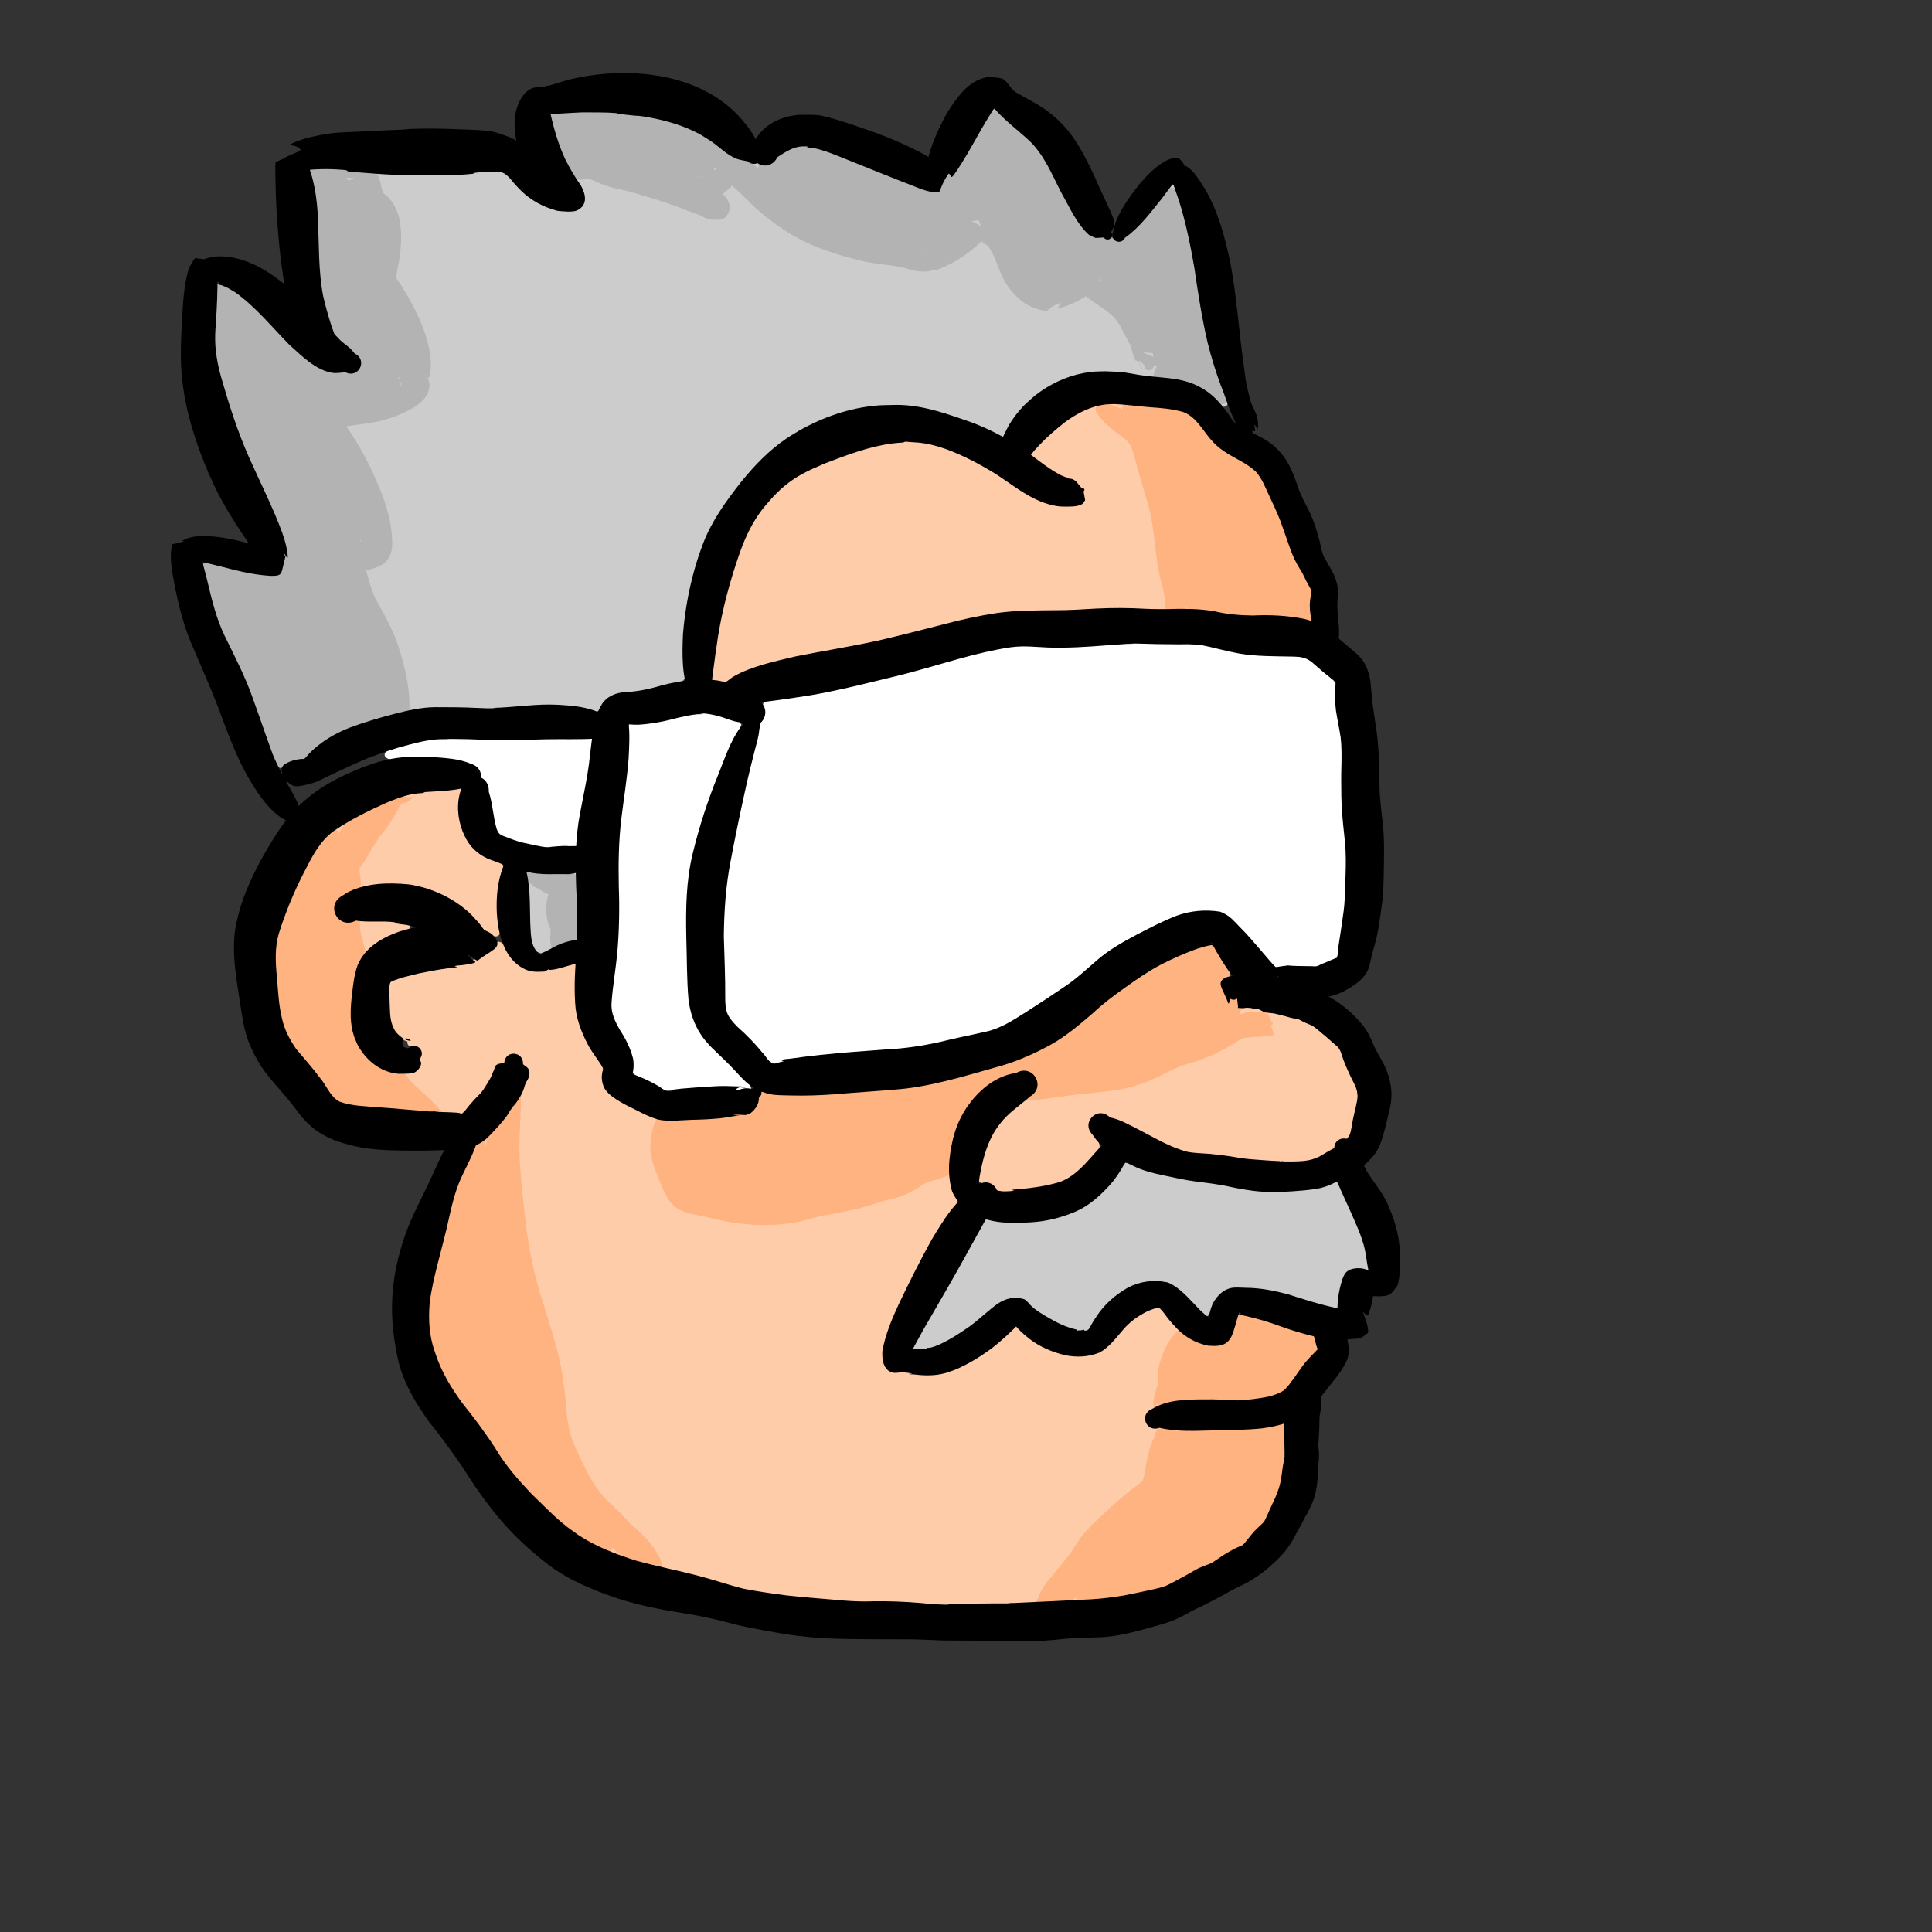 <?xml version="1.0" encoding="UTF-8" standalone="no"?>
<!-- Created with Inkscape (http://www.inkscape.org/) -->

<svg
   xmlns:dc="http://purl.org/dc/elements/1.1/"
   xmlns:cc="http://creativecommons.org/ns#"
   xmlns:rdf="http://www.w3.org/1999/02/22-rdf-syntax-ns#"
   xmlns:svg="http://www.w3.org/2000/svg"
   xmlns="http://www.w3.org/2000/svg"
   xmlns:sodipodi="http://sodipodi.sourceforge.net/DTD/sodipodi-0.dtd"
   xmlns:inkscape="http://www.inkscape.org/namespaces/inkscape"
   width="1024"
   height="1024"
   viewBox="0 0 298.027 298.027"
   version="1.1"
   id="svg8"
   inkscape:version="0.92.4 (5da689c313, 2019-01-14)"
   sodipodi:docname="goggles.svg"
   inkscape:export-filename="C:\Users\panu-\PycharmProjects\nextgame\data\images\heads\goggles.png"
   inkscape:export-xdpi="13.234793"
   inkscape:export-ydpi="13.234793">
  <rect x="0" y="0" width="298.027" height="298.027" fill="#333333" stroke="none"/>
  <defs
     id="defs2" />
  <sodipodi:namedview
     id="base"
     pagecolor="#ffffff"
     bordercolor="#666666"
     borderopacity="1.0"
     inkscape:pageopacity="0.0"
     inkscape:pageshadow="2"
     inkscape:zoom="0.69977474"
     inkscape:cx="428.29495"
     inkscape:cy="590.7664"
     inkscape:document-units="mm"
     inkscape:current-layer="layer4"
     showgrid="false"
     units="px"
     width="1024px"
     inkscape:window-width="1920"
     inkscape:window-height="1017"
     inkscape:window-x="-8"
     inkscape:window-y="-8"
     inkscape:window-maximized="1"
     inkscape:pagecheckerboard="true" />
  <g
     inkscape:groupmode="layer"
     id="layer4"
     inkscape:label="color 1"
     style="display:inline">
    <path
       style="fill:#ffccaa;fill-opacity:1;stroke:none;stroke-width:0.34;stroke-opacity:1"
       d="m 70.464,121.459 c -4.694,0.388 -9.521,0.949 -13.633,3.449 -3.468,1.787 -7.235,3.716 -8.936,7.455 -2.403,4.521 -4.917,9.246 -5.593,14.381 0.126,5.635 0.166,11.945 4.177,16.398 2.202,2.234 3.388,5.429 6.136,7.068 6.11,1.233 12.41,1.277 18.61,1.833 2.523,-1.986 4.007,-5.039 5.887,-7.605 1.071,-0.19 1.048,-1.975 2.309,-1.467 1.028,0.373 1.491,1.631 1.95,2.497 -1.075,4.587 -4.776,7.995 -7.868,11.36 -3.763,5.553 -4.678,12.433 -6.391,18.781 -1.219,4.759 -1.841,9.95 0.301,14.555 2.452,5.677 6.912,10.176 10.151,15.358 3.745,4.576 7.833,9.09 12.859,12.274 7.379,3.904 15.806,4.95 23.725,7.311 10.413,2.438 21.194,2.015 31.799,2.662 10.189,-0.573 20.564,0.186 30.587,-2.061 5.293,-1.476 10.183,-4.191 14.79,-7.128 5.683,-4.223 7.812,-11.945 6.836,-18.706 -0.975,-0.86 -2.485,0.354 -3.661,0.069 -5.627,0.245 -11.34,0.957 -16.903,-0.142 -1.405,-0.608 -0.108,-2.349 0.971,-2.506 3.752,-1.496 7.973,-0.703 11.92,-1.119 3.234,-0.161 7.342,-0.026 9.184,-3.277 0.997,-1.872 3.144,-3.084 3.699,-5.154 -0.096,-2.455 -3.364,-2.408 -5.039,-3.219 -2.427,-0.656 -4.861,-1.68 -7.336,-1.911 -0.922,1.517 -0.908,4.765 -3.414,4.58 -3.836,0.36 -6.363,-3.17 -8.689,-5.691 -3.231,0.412 -5.529,3.395 -7.837,5.543 -2.504,2.864 -6.799,1.88 -9.88,0.575 -1.79,-0.667 -3.02,-2.206 -4.559,-3.221 -3.984,3.804 -8.957,7.882 -14.84,7.303 -1.657,-0.29 -4.106,0.149 -5.142,-1.451 -0.624,-3.65 1.641,-7.023 2.94,-10.286 2.342,-4.95 4.9,-9.846 8.114,-14.294 0.124,-1.569 -1.208,-3.006 -0.919,-4.638 -0.316,-5.871 2.583,-12.584 8.479,-14.783 1.319,-0.478 4.157,-1.305 4.411,0.802 -0.07,2.025 -2.573,2.88 -3.748,4.323 -3.001,2.715 -5.016,6.741 -4.939,10.796 0.698,0.716 1.964,0.556 2.682,1.41 2.32,0.882 4.908,-0.137 7.29,-0.374 3.561,-0.574 6.678,-2.955 8.616,-5.912 0.57,-1.868 -2.834,-3.461 -0.62,-5.031 2.428,-0.276 4.615,1.557 6.821,2.379 3.537,1.85 7.227,3.749 11.308,3.732 5.181,0.584 10.514,1.549 15.699,0.663 1.466,-0.58 2.933,-1.449 3.752,-2.777 1.844,-0.464 2.466,-2.291 2.622,-3.998 1.238,-3.697 -0.843,-7.277 -2.503,-10.454 -2.439,-3.485 -6.58,-5.08 -10.607,-5.863 -1.525,-0.471 -3.359,-0.612 -4.787,-0.951 0.113,-0.872 -0.987,-1.599 -1.689,-0.987 -0.535,-0.925 -1.665,-2.898 0.071,-3.152 0.74,-1.37 -1.106,-2.702 -1.603,-3.911 -1.374,-2.391 -4.247,-0.492 -6.046,0.217 -7.641,3.121 -13.27,9.439 -20.173,13.729 -6.515,3.428 -13.784,5.285 -21.018,6.442 -7.164,0.779 -14.481,1.718 -21.616,1.165 -1.184,-0.626 -2.403,0.113 -2.474,1.418 -0.972,2.414 -4.233,1.857 -6.316,2.295 -3.147,0.107 -6.46,0.669 -9.501,-0.016 -2.519,-1.541 -6.196,-2.234 -7.521,-5.162 0.062,-2.042 -0.963,-3.788 -2.076,-5.421 -2.036,-3.82 -2.925,-8.356 -2.074,-12.674 -0.703,-1.266 -2.595,0.338 -3.799,0.317 -2.691,0.844 -5.978,-0.04 -7.096,-2.833 -0.271,-0.801 -1.755,-1.833 -2.027,-0.514 -3.804,3.785 -9.697,2.978 -14.442,4.745 -1.322,0.272 -2.524,1.329 -2.09,2.806 0.196,2.548 0.072,6.266 3.088,7.205 -0.147,1.335 2.196,0.457 1.862,2.052 0.436,1.649 -1.089,3 -2.687,2.625 -4.613,-0.053 -8.031,-4.804 -7.52,-9.168 0.177,-3.788 0.253,-8.738 4.153,-10.713 1.334,-0.96 2.928,-1.443 4.433,-1.914 0.765,-1.398 -1.652,-1.426 -2.51,-1.518 -2.69,-0.458 -5.591,0.334 -8.138,-0.594 -1.507,-1.437 0.261,-3.164 1.692,-3.666 3.327,-1.511 7.051,-1.132 10.6,-0.641 4.234,0.668 7.323,3.805 10.289,6.611 0.563,0.727 2.291,1.236 2.078,-0.199 -0.212,-3.262 -0.211,-6.419 0.58,-9.627 -0.144,-1.751 -2.662,-1.308 -3.588,-2.46 -2.51,-1.737 -3.091,-4.879 -2.799,-7.706 -0.182,-0.699 0.464,-2.444 -0.824,-2.289 z"
       id="path1013"
       inkscape:connector-curvature="0" />
    <path
       style="fill:#ffccaa;fill-opacity:1;stroke:none;stroke-width:0.34;stroke-opacity:1"
       d="m 172.416,62.12 c -5.568,-0.324 -9.814,3.852 -13.445,7.484 -0.172,1.348 1.891,2.012 2.825,2.808 1.833,1.27 5.586,1.994 5.11,4.908 -2.42,1.384 -5.45,0.037 -7.763,-1.062 -6.153,-3.387 -12.06,-8.435 -19.491,-8.271 -5.813,0.312 -11.352,2.645 -16.483,5.253 -7.535,4.509 -10.315,13.559 -12.028,21.641 -0.488,3.29 -1.491,6.632 -1.4,9.946 1.319,1.427 3.393,-0.231 4.775,-0.825 8.05,-3.088 16.905,-3.687 25.241,-5.948 6.938,-1.684 13.904,-3.673 21.103,-3.535 10.014,-0.227 20.075,-0.783 30.044,0.449 3.791,0.234 7.671,0.439 11.393,0.874 0.553,-2.759 0.145,-5.79 -1.508,-8.163 -2.602,-4.963 -3.665,-10.791 -7.18,-15.272 -2.709,-2.014 -5.924,-3.459 -7.865,-6.371 -2.814,-3.929 -8.109,-3.404 -12.345,-3.895 -0.327,-0.013 -0.655,-0.022 -0.982,-0.021 z"
       id="path1015"
       inkscape:connector-curvature="0" />
    <path
       style="fill:#999999;fill-opacity:1;stroke:none;stroke-width:0.34;stroke-opacity:1"
       d="m 173.477,179.376 c -2.177,3.185 -4.819,6.45 -8.705,7.616 -4.185,1.598 -8.705,0.876 -12.969,1.158 -3.705,6.526 -7.52,13.141 -11.139,19.736 0.575,1.291 2.414,0.207 3.447,0.045 4.226,-1.446 7.278,-5.028 11.058,-7.131 1.848,-0.566 3.577,0.264 4.832,1.594 2.259,1.321 4.756,3.26 7.507,2.916 1.933,-1.133 2.489,-3.71 4.438,-4.922 2.726,-2.29 7.518,-3.774 10.273,-0.752 1.368,1.038 2.341,2.914 4.004,3.391 1.339,-1.112 1.436,-3.662 3.58,-3.866 5.357,-0.878 10.466,1.534 15.589,2.662 1.937,-0.274 1.205,-2.885 1.977,-4.206 0.354,-1.544 2.035,-1.999 3.405,-1.511 1.173,-0.651 0.005,-2.524 -0.094,-3.63 -1.199,-3.428 -2.32,-7.039 -4.369,-10.048 -1.142,-0.525 -2.296,0.773 -3.527,0.633 -8.256,1.043 -16.524,-0.735 -24.602,-2.413 -1.574,-0.299 -3.084,-1.161 -4.704,-1.272 z"
       id="path1017"
       inkscape:connector-curvature="0" />
    <path
       style="fill:#cccccc;fill-opacity:1;stroke:none;stroke-width:0.34;stroke-opacity:1"
       d="m 173.477,179.376 c -2.177,3.185 -4.819,6.45 -8.705,7.616 -4.185,1.598 -8.705,0.876 -12.969,1.158 -3.705,6.526 -7.52,13.141 -11.139,19.736 0.575,1.291 2.414,0.207 3.447,0.045 4.226,-1.446 7.278,-5.028 11.058,-7.131 1.848,-0.566 3.577,0.264 4.832,1.594 2.259,1.321 4.756,3.26 7.507,2.916 1.933,-1.133 2.489,-3.71 4.438,-4.922 2.726,-2.29 7.518,-3.774 10.273,-0.752 1.368,1.038 2.341,2.914 4.004,3.391 1.339,-1.112 1.436,-3.662 3.58,-3.866 5.627,-0.964 10.943,1.859 16.383,2.781 1.127,-0.29 0.211,-1.84 0.738,-2.646 0.187,-1.563 1.078,-3.88 3.085,-3.28 2.082,0.595 1,-1.955 0.808,-3.058 -1.191,-3.606 -2.388,-7.371 -4.507,-10.532 -1.142,-0.525 -2.296,0.773 -3.527,0.633 -8.256,1.043 -16.524,-0.735 -24.602,-2.413 -1.574,-0.299 -3.084,-1.161 -4.704,-1.272 z"
       id="path1023"
       inkscape:connector-curvature="0" />
    <path
       style="fill:#cccccc;fill-opacity:1;stroke:none;stroke-width:0.34;stroke-opacity:1"
       d="m 81.202,134.564 c 0.121,3.835 0.072,7.831 0.875,11.626 0.722,2.03 2.962,0.293 4.188,-0.158 1.101,-0.547 3.024,-0.325 3.027,-2.047 0.155,-3.155 0.033,-6.44 -0.438,-9.511 -2.497,-0.078 -5.203,-0.278 -7.652,0.09 z"
       id="path1025"
       inkscape:connector-curvature="0" />
    <path
       style="fill:#cccccc;fill-opacity:1;stroke:none;stroke-width:0.34;stroke-opacity:1"
       d="m 153.126,16.843 c -2.479,3.049 -3.726,7.132 -6.446,9.884 -1.653,0.067 -1.178,3.216 -3.103,2.405 -6.551,-1.78 -12.545,-5.291 -19.232,-6.6 -2.338,-0.519 -4.03,1.342 -5.754,2.502 -3.84,0.325 -7.042,-2.097 -10,-4.187 -5.419,-3.074 -11.889,-3.646 -18.005,-3.824 -1.842,0.161 -3.906,-0.103 -5.602,0.638 -0.214,2.18 1.081,4.334 1.729,6.392 0.768,2.477 3.374,4.435 3.098,7.171 -0.779,1.801 -3.196,0.91 -4.648,0.663 -3.075,-0.777 -5.076,-3.363 -7.414,-5.264 -3.092,-1.148 -6.498,0.321 -9.662,0.122 -6.695,0.111 -13.436,-0.934 -20.127,-0.804 -0.497,1.828 0.687,3.972 0.625,5.954 0.39,6.529 0.091,13.436 2.834,19.541 0.992,1.859 3.49,2.768 4.047,4.819 -0.715,1.698 -2.989,0.704 -4.423,0.796 -3.041,-0.425 -4.958,-3.325 -7.204,-5.139 -3.221,-2.81 -5.83,-6.794 -10.019,-8.259 -1.347,0.354 -0.396,2.461 -0.737,3.482 -0.189,4.777 -0.119,9.647 1.685,14.155 2.328,8.114 6.823,15.4 9.183,23.479 -0.128,1.244 -0.42,3.102 -1.295,3.715 -3.724,-0.024 -7.292,-1.27 -10.933,-1.741 -1.413,0.635 0.315,2.589 0.177,3.656 1.535,7.173 5.717,13.354 7.883,20.316 1.067,2.49 1.543,5.338 3.046,7.596 1.181,0.357 2.229,-0.921 3.454,-0.999 2.489,-1.379 4.463,-3.606 7.249,-4.501 4.481,-1.684 9.089,-3.501 13.953,-3.208 7.866,-0.02 15.774,-0.914 23.592,0.029 1.145,0.535 1.917,-0.366 2.291,-1.312 2.569,-1.768 5.975,-1.328 8.863,-2.308 1.949,-0.29 4.315,-0.627 3.451,-3.227 -0.327,-9.621 1.94,-19.587 8.067,-27.239 5.15,-6.937 13.082,-12.19 21.838,-12.615 6.594,-0.499 13.136,1.792 19.017,4.554 2.064,-3.035 4.511,-6.271 7.912,-7.938 4.438,-2.696 9.777,-1.629 14.631,-1.279 3.711,0.473 7.872,0.808 10.497,3.845 0.463,0.865 2.123,0.936 1.639,-0.317 -1.932,-6.104 -3.565,-12.279 -4.48,-18.615 -1.052,-4.918 -1.557,-10.168 -3.747,-14.7 -1.385,0.354 -2.018,2.375 -3.145,3.347 -1.715,1.772 -3.2,4.274 -5.612,5.08 -1.678,-0.696 -3.993,0.025 -5.029,-1.89 -3.486,-4.791 -5.06,-10.936 -9.856,-14.745 -1.415,-0.897 -2.651,-3.556 -4.289,-3.43 z"
       id="path1027"
       inkscape:connector-curvature="0" />
    <path
       style="fill:#ffffff;fill-opacity:1;stroke:none;stroke-width:0.34;stroke-opacity:1"
       d="m 181.404,99.035 c -8.627,0.322 -17.265,0.289 -25.881,0.663 -8.067,1.325 -15.779,4.251 -23.802,5.823 -4.48,1.159 -9.094,1.587 -13.589,2.586 -1.094,0.639 0.104,2.169 -0.73,3.039 -2.614,8.671 -4.248,17.633 -5.636,26.576 -0.507,6.15 -0.502,12.395 0.245,18.523 1.454,2.605 3.878,4.626 5.918,6.797 0.761,0.824 2.046,1.642 3.063,0.766 9.914,-1.674 20.175,-1.173 29.87,-4.191 5.822,-1.226 10.405,-5.279 15.181,-8.556 5.276,-4.279 11.054,-8.379 17.73,-10.056 2.416,-0.464 5.301,-0.439 6.886,1.824 2.153,2.019 3.857,4.561 6.063,6.459 3.112,-0.239 7.003,0.697 9.533,-1.624 1.15,-2.685 1.018,-5.817 1.411,-8.696 0.41,-8.082 -0.412,-16.172 -0.694,-24.25 -0.152,-3.081 -0.767,-6.074 -0.877,-9.133 -0.983,-1.853 -2.953,-3.153 -4.736,-4.171 -5.185,-0.672 -10.43,-0.618 -15.491,-2.072 -1.468,-0.294 -2.971,-0.318 -4.462,-0.306 z"
       id="path1029"
       inkscape:connector-curvature="0" />
    <path
       style="fill:#ffffff;fill-opacity:1;stroke:none;stroke-width:0.34;stroke-opacity:1"
       d="m 108.083,109.891 c -3.685,0.349 -7.237,1.567 -10.949,1.764 -0.987,1.194 -0.114,3.28 -0.503,4.819 -0.701,6.832 -1.581,13.688 -1.456,20.591 0.074,6.094 -0.575,12.132 -1.076,18.19 0.561,3.515 3.41,6.391 3.429,10.056 1.095,1.612 3.349,1.997 4.936,2.958 4.46,-0.157 9.037,0.178 13.427,-0.277 -0.362,-1.762 -2.651,-2.882 -3.744,-4.393 -2.805,-2.654 -5.491,-5.88 -5.603,-9.942 -0.486,-6.655 -0.499,-13.473 0.21,-20.118 1.544,-7.486 4.488,-14.688 7.598,-21.684 -0.416,-1.388 -2.544,-1.133 -3.696,-1.624 -0.849,-0.163 -1.705,-0.355 -2.574,-0.341 z"
       id="path1031"
       inkscape:connector-curvature="0" />
    <path
       style="fill:#ffffff;fill-opacity:1;stroke:none;stroke-width:0.34;stroke-opacity:1"
       d="m 78.242,113.771 c -6.164,0.39 -12.837,-0.887 -18.546,2.062 -1.178,1.032 0.819,1.616 1.641,1.35 3.886,-0.158 8.097,-0.365 11.728,1.23 2.421,2.353 2.29,6.075 3.297,9.141 0.447,2.079 3.168,2.052 4.757,2.812 2.534,0.683 5.323,0.602 7.866,0.374 0.807,-5.504 1.924,-11 2.609,-16.537 -1.206,-1.264 -3.846,-0.141 -5.581,-0.494 -2.59,0.021 -5.181,0.042 -7.771,0.063 z"
       id="path1033"
       inkscape:connector-curvature="0" />
    <path
       style="fill:#ffb380;fill-opacity:1;stroke:none;stroke-width:0.262;stroke-opacity:1"
       id="path1037"
       d="m 170.977,62.342 c 1.98,0.436 3.664,1.664 5.074,3.077 1.138,1.234 2.001,2.693 2.789,4.167 1.139,2.208 1.853,4.593 2.49,6.984 0.54,2.276 0.989,4.573 1.28,6.894 0.302,1.827 0.393,3.676 0.471,5.523 0.033,0.894 0.063,1.79 0.162,2.679 0.123,0.68 0.187,1.365 0.167,2.056 -0.079,0.189 -0.026,1.256 -0.149,0.393 0.311,0.225 -0.64,-1.04 -0.534,-0.804 0.475,1.053 0.9,0.974 0.516,1.796 -0.418,0.492 -0.176,0.242 -0.741,0.731 -0.012,1.073 -1.53,1.056 -1.518,-0.017 v 0 c -0.546,-0.483 -0.309,-0.246 -0.726,-0.697 -0.453,-0.62 0.085,-0.002 0.472,0.782 0.127,0.258 -1.023,-1.17 -0.661,-0.922 -0.068,-0.38 -0.195,-0.717 -0.275,-1.1 -0.074,-0.624 -0.08,-1.257 -0.18,-1.879 -0.096,-0.866 -0.36,-1.693 -0.584,-2.532 -0.421,-1.821 -0.662,-3.677 -0.865,-5.533 -0.277,-2.137 -0.502,-4.296 -1.144,-6.363 -0.657,-2.231 -1.313,-4.463 -1.918,-6.709 -0.345,-1.208 -0.586,-2.429 -1.656,-3.212 -1.437,-1.094 -3.023,-2.109 -4.02,-3.65 -1.176,-1.096 0.374,-2.759 1.55,-1.663 z"
       inkscape:connector-curvature="0" />
    <path
       style="fill:#ffb380;fill-opacity:1;stroke:none;stroke-width:0.262;stroke-opacity:1"
       id="path1039"
       d="m 104.781,172.296 c 0.063,1.729 -0.495,3.392 -0.599,5.114 0.092,1.213 0.759,2.289 1.252,3.377 0.488,0.833 0.492,1.911 1.053,2.7 0.041,0.021 0.078,0.054 0.123,0.064 0.113,0.026 1.156,-0.059 1.312,-0.062 1.436,0.011 2.861,0.185 4.28,0.393 1.796,0.313 3.609,0.416 5.428,0.383 -0.088,-0.008 -0.352,-0.019 -0.264,-0.025 1.495,-0.094 2.997,-0.124 4.494,-0.22 1.272,-0.059 2.513,-0.321 3.747,-0.616 1.534,-0.394 3.011,-0.973 4.506,-1.488 1.585,-0.52 3.23,-0.822 4.899,-0.811 0.607,0.061 0.869,0.119 1.395,-0.156 0.817,-0.41 1.632,-0.823 2.453,-1.226 0.685,-0.282 1.34,-0.629 2.016,-0.929 0.691,-0.318 1.404,-0.588 2.113,-0.865 0.722,-0.312 1.463,-0.575 2.238,-0.715 -0.368,0.179 1.118,-0.308 0.802,-0.129 -0.118,0.067 -0.249,0.108 -0.366,0.175 -0.085,0.049 -0.158,0.116 -0.237,0.174 0.258,-0.249 0.595,-0.365 0.904,-0.53 0.474,-0.218 0.914,-0.502 1.364,-0.766 0.493,-0.271 1.016,-0.429 1.533,-0.649 2.854,5.009 3.05,3.092 1.529,3.566 -0.1,0.031 -0.237,0.2 -0.295,0.112 -2.261,-3.425 -3.174,-3.109 -1.751,-3.51 0.201,0.007 0.097,-0.019 0.304,0.107 2.025,-1.482 4.122,1.382 2.096,2.864 v 0 c 0.13,0.156 0.127,0.077 0.08,0.222 -1.09,1.004 0.118,-0.044 -2.382,-3.174 -0.801,-1.002 -1.293,10.594 2.08,3.288 1.066,-0.483 -0.229,0.328 -0.404,0.477 -0.668,0.401 -1.35,0.799 -2.101,1.023 -0.217,0.057 -0.899,0.317 -0.429,-0.115 -0.099,0.07 -0.191,0.15 -0.296,0.21 -0.412,0.234 -0.615,0.225 -0.22,0.139 0.04,-0.009 -0.197,0.241 -0.086,0.089 -0.645,0.376 -1.339,0.648 -2.041,0.898 -0.676,0.246 -1.363,0.469 -2.076,0.581 -0.596,0.254 -1.106,0.623 -1.636,0.995 -0.946,0.531 -1.904,1.052 -2.941,1.386 -0.726,0.202 -1.454,0.393 -2.189,0.562 -1.327,0.406 -2.631,0.891 -3.987,1.203 -1.664,0.38 -3.335,0.731 -5.017,1.02 -1.304,0.258 -2.591,0.566 -3.864,0.952 -2.388,0.556 -4.826,0.639 -7.272,0.563 -1.999,-0.12 -3.977,-0.389 -5.921,-0.884 -1.329,-0.305 -2.661,-0.599 -4.002,-0.849 -1.218,-0.357 -2.359,-0.869 -3.123,-1.934 -0.679,-0.984 -1.141,-2.074 -1.557,-3.193 -0.609,-1.538 -1.313,-3.063 -1.41,-4.742 -0.017,-2.159 0.367,-4.388 1.929,-5.996 0.668,-1.794 3.206,-0.849 2.538,0.945 z"
       inkscape:connector-curvature="0" />
    <path
       style="fill:#ffb380;fill-opacity:1;stroke:none;stroke-width:0.262;stroke-opacity:1"
       id="path1071"
       d="m 155.37,166.518 c 2.366,-1.812 5.416,-2.201 8.294,-2.504 2.439,-0.091 4.863,-0.139 7.258,-0.641 2.19,-0.526 4.324,-1.256 6.481,-1.9 1.364,-0.402 2.721,-0.82 4.048,-1.333 1.367,-0.557 2.721,-1.148 4.051,-1.791 1.242,-0.643 2.497,-1.255 3.824,-1.701 0.862,-0.249 1.727,-0.334 2.629,-0.218 0.124,0.016 0.494,0.238 0.638,0.32 -0.39,-0.575 -2.185,0.061 -0.916,-0.407 0.698,-0.235 1.424,-0.298 2.155,-0.297 0.346,0.073 0.678,0.034 1.024,-0.009 0.442,-0.005 0.533,9e-4 0.769,0.466 0.181,0.356 0.341,0.722 0.511,1.083 0.368,0.095 0.233,0.615 -0.135,0.52 v 0 c 0.129,0.361 0.274,0.717 0.387,1.083 0.169,0.545 0.024,0.479 -0.394,0.545 -0.384,-0.028 -0.745,0.118 -1.125,0.15 -0.513,0.018 -1.025,0.044 -1.536,0.077 -0.943,0.073 -1.979,0.373 -2.832,-0.169 0.088,0.07 0.238,0.196 0.332,0.207 0.998,0.119 1.424,-0.161 0.834,0.147 -1.117,0.664 -2.18,1.426 -3.365,1.974 -1.49,0.756 -3.029,1.406 -4.643,1.848 -1.277,0.362 -2.517,0.822 -3.677,1.477 -2.234,1.163 -4.563,2.119 -7.052,2.582 -2.482,0.42 -4.984,0.605 -7.483,0.89 -2.754,0.354 -5.514,0.935 -8.301,0.798 -2.261,1.255 -4.035,-1.943 -1.774,-3.197 z"
       inkscape:connector-curvature="0" />
    <path
       style="fill:#ffb380;fill-opacity:1;stroke:none;stroke-width:0.262;stroke-opacity:1"
       id="path1073"
       d="m 185.4,206.657 c -0.465,1.85 -1.519,3.476 -2.479,5.102 -0.49,0.675 -0.666,1.346 -0.733,2.155 -0.032,0.951 -0.295,1.853 -0.604,2.743 -0.043,0.058 -0.167,0.706 -0.248,0.534 -0.1,-0.239 0.077,0.167 0.024,0.372 -0.111,0.432 -0.305,0.839 -0.484,1.248 -2.4e-4,5.3e-4 -0.188,0.135 -0.191,0.124 -0.087,-0.453 -0.102,-0.916 -0.153,-1.374 -0.173,0.164 -0.347,0.327 -0.52,0.49 0.09,0.409 -0.488,0.536 -0.578,0.128 v 0 c -0.212,0.017 -0.424,0.034 -0.636,0.051 -0.28,-1.505 -0.27,-2.7 -0.7,-0.584 -0.032,0.158 0.139,0.596 -0.021,0.148 -0.168,-0.61 -0.199,-1.234 -0.125,-1.863 0.135,-0.82 0.403,-1.586 0.639,-2.379 0.175,-1.041 -0.051,-2.125 0.27,-3.154 0.585,-2.14 1.565,-4.213 3.371,-5.589 1.306,-2.241 4.475,-0.394 3.169,1.847 z"
       inkscape:connector-curvature="0" />
    <path
       style="fill:#ffb380;fill-opacity:1;stroke:none;stroke-width:0.262;stroke-opacity:1"
       id="path1075"
       d="m 181.615,221.841 c 0.612,2.288 0.03,4.62 -0.831,6.759 -0.634,1.486 -1.738,2.661 -2.742,3.896 -1.276,1.578 -2.682,3.041 -4.163,4.425 -1.07,1.057 -2.303,1.921 -3.523,2.791 -0.678,0.498 -0.839,1.349 -1.15,2.09 -0.779,1.683 -1.949,3.13 -3.185,4.496 -0.641,0.545 -1.46,1.702 -2.292,1.968 -0.02,9e-4 -0.061,0.023 -0.06,0.003 0.009,-0.15 0.15,-0.356 0.055,0.096 -0.088,0.42 -0.137,0.503 -0.289,0.912 -0.345,0.87 -0.918,1.575 -1.623,2.174 0.446,-0.387 -1.16,0.975 -0.816,0.555 0.1,-0.122 0.243,-0.201 0.362,-0.304 0.035,-0.03 0.055,-0.095 0.102,-0.096 0.034,-2.6e-4 -0.022,0.063 -0.033,0.095 -0.119,0.336 -0.38,0.566 -0.595,0.83 -1.056,1.315 -0.234,0.475 -3.726,-1.778 -0.051,-0.033 0.069,-0.1 0.114,-0.14 0.306,-0.28 -0.036,0.069 0.253,-0.101 0.09,-0.053 0.163,-0.131 0.245,-0.197 0.194,-0.066 0.388,-0.132 0.582,-0.198 0.932,-1.643 3.256,-0.326 2.324,1.318 v 0 c 0.083,0.091 0.167,0.182 0.25,0.273 0.098,0.049 0.549,0.501 0.239,0.371 -3.815,-1.612 -2.844,-2.755 -3.818,-1.464 0.102,-0.363 0.397,-0.798 0.707,-1.11 0.204,-0.19 1.417,-1.278 0.541,-0.548 0.207,-0.494 0.597,-0.891 0.873,-1.345 0.373,-0.49 0.691,-0.964 0.88,-1.567 0.422,-0.923 0.967,-1.77 1.631,-2.542 0.993,-1.208 2.036,-2.376 2.984,-3.62 0.67,-0.948 1.243,-1.959 1.946,-2.883 0.928,-1.191 2.023,-2.231 3.146,-3.236 1.469,-1.404 2.981,-2.765 4.575,-4.027 0.392,-0.302 1.359,-0.915 1.636,-1.338 0.152,-0.232 0.234,-0.654 0.298,-0.893 0.382,-2.015 0.62,-4.121 1.639,-5.938 0.193,-2.451 3.659,-2.178 3.466,0.273 z"
       inkscape:connector-curvature="0" />
    <path
       style="fill:#ffb380;fill-opacity:1;stroke:none;stroke-width:0.262;stroke-opacity:1"
       id="path1079"
       d="m 80.174,167.915 c 0.048,0.371 0.118,0.74 0.143,1.114 0.073,1.083 0.011,1.98 -0.03,3.071 -0.064,1.711 -0.148,3.417 -0.166,5.129 0.053,3.721 0.546,7.42 0.945,11.115 0.4,3.657 1.124,7.254 2.123,10.791 0.928,2.849 1.788,5.717 2.61,8.598 0.752,2.675 1.182,5.411 1.456,8.171 0.12,2.021 0.319,4.022 0.932,5.957 0.739,1.944 1.671,3.814 2.629,5.658 0.753,1.432 1.68,2.733 2.809,3.888 0.685,0.652 1.368,1.307 2.051,1.96 0.596,0.62 1.158,1.267 1.769,1.873 0.745,0.616 1.446,1.274 2.127,1.959 0.775,0.763 1.359,1.666 1.916,2.592 0.501,0.767 0.729,1.61 0.768,2.517 0.002,0.21 0.099,0.377 0.143,0.576 -0.027,-0.054 -0.319,-0.459 0.055,-0.075 0.336,0.133 0.638,0.337 0.951,0.518 0.38,0.185 0.309,0.129 -0.105,-0.005 2.747,0.797 1.62,4.681 -1.127,3.885 v 0 c -0.589,-0.135 -1.175,-0.306 -1.687,-0.64 -0.544,-0.372 -1.058,-0.788 -1.415,-1.352 -0.242,-0.344 -0.502,-0.683 -0.679,-1.068 -0.267,-0.533 -0.361,-1.116 -0.398,-1.707 0.064,0.521 -0.409,-0.475 -0.525,-0.501 -0.484,-0.66 -1.017,-1.283 -1.585,-1.872 -0.726,-0.715 -1.511,-1.372 -2.17,-2.152 -0.436,-0.521 -0.82,-1.102 -1.335,-1.546 -0.881,-0.587 -1.829,-1.081 -2.62,-1.795 -1.584,-1.399 -2.934,-3.024 -3.964,-4.877 -1.126,-2.091 -2.035,-4.282 -2.707,-6.562 -0.624,-2.175 -1.073,-4.383 -1.332,-6.632 -0.41,-2.535 -0.791,-5.078 -1.41,-7.573 -0.684,-2.858 -1.642,-5.619 -2.696,-8.36 -1.296,-3.837 -2.365,-7.755 -2.553,-11.826 -0.206,-3.9 -0.18,-7.808 -0.14,-11.711 0.26,-3.411 0.719,-6.965 2.94,-9.719 0.426,-1.612 2.705,-1.01 2.279,0.602 z"
       inkscape:connector-curvature="0" />
    <path
       style="fill:#ffb380;fill-opacity:1;stroke:none;stroke-width:0.262;stroke-opacity:1"
       id="path1083"
       d="m 64.557,175.132 c -2.365,-0.639 -4.345,-2.223 -5.76,-4.2 -0.264,-0.369 -0.481,-0.77 -0.721,-1.155 -0.925,-1.509 -1.038,-3.245 -1.348,-4.933 -0.403,-1.485 -1.167,-2.842 -1.825,-4.225 -0.743,-1.595 -1.427,-3.217 -2.029,-4.871 -0.55,-1.606 -1.073,-3.221 -1.608,-4.832 -0.56,-1.73 -0.964,-3.505 -1.27,-5.296 -0.276,-1.593 -0.241,-3.214 -0.238,-4.824 -0.008,-1.5 0.037,-3 0.114,-4.498 0.029,-1.237 0.124,-2.459 0.394,-3.668 0.358,-1.211 0.991,-2.31 1.598,-3.408 0.599,-1.095 1.298,-2.13 2.035,-3.136 0.64,-0.877 1.282,-1.752 1.947,-2.61 0.408,-0.519 0.826,-1.034 1.283,-1.51 0.33,-0.514 0.733,-0.963 1.171,-1.385 0.414,-0.315 0.845,-0.611 1.3,-0.866 0.351,-0.192 0.207,-0.023 0.46,-0.237 0.404,-0.265 1.047,-0.928 1.5,-0.964 0.64,-0.051 1.283,0.075 1.924,0.112 0.263,0.755 0.186,0.32 0.105,1.322 1.267,0.939 -0.062,2.731 -1.329,1.791 v 0 c -0.411,0.819 -0.318,0.434 -0.393,1.121 0.583,0.029 1.167,0.139 1.749,0.088 0.219,-0.019 1.022,-0.807 0.274,-0.083 -0.465,0.402 -0.979,0.961 -1.616,1.042 0.01,-0.057 0.125,-0.185 0.076,-0.155 -0.12,0.073 -0.197,0.212 -0.328,0.272 -0.129,0.067 -0.306,0.152 -0.387,0.319 -0.275,0.598 -0.607,1.167 -0.926,1.743 -0.58,0.992 -1.268,1.907 -1.991,2.799 -0.622,0.872 -1.216,1.765 -1.726,2.708 -0.438,0.755 -0.887,1.506 -1.437,2.185 -0.254,0.511 0.18,1.914 0.093,2.518 0.075,1.545 0.066,3.092 -0.065,4.634 -0.069,1.226 -0.124,2.464 0.214,3.66 0.426,1.629 0.909,3.242 1.37,4.861 0.394,1.481 0.67,2.997 1.171,4.446 0.754,1.57 1.823,2.977 2.458,4.61 0.737,1.844 1.321,3.746 1.389,5.748 0.064,1.049 0.398,1.657 1.12,2.441 1.412,1.508 3.083,2.752 4.402,4.343 2.893,2.226 -0.255,6.317 -3.148,4.091 z"
       inkscape:connector-curvature="0" />
    <path
       style="fill:#ffb380;fill-opacity:1;stroke:none;stroke-width:0.374;stroke-opacity:1"
       d="m 51.455,127.95 c -2.281,1.187 -3.16,4.053 -4.518,6.109 -2.886,5.269 -5.261,11.134 -4.493,17.268 0.134,4.576 1.37,9.24 4.661,12.587 1.605,1.884 2.901,4.096 4.573,5.88 2.15,1.007 4.701,1.41 6.997,0.945 -0.217,-1.6 -1.281,-3.215 -1.433,-4.963 -2.681,-7.817 -7.079,-15.278 -7.016,-23.787 0.111,-4.066 -0.511,-8.544 1.681,-12.197 0.287,-0.609 0.672,-1.864 -0.451,-1.843 z"
       id="path1085"
       inkscape:connector-curvature="0" />
    <path
       style="fill:#ffb380;fill-opacity:1;stroke:none;stroke-width:0.374;stroke-opacity:1"
       d="m 74.217,175.883 c -1.964,1.173 -2.269,3.963 -3.25,5.875 -2.085,6.378 -4.305,12.874 -4.772,19.607 -0.31,3.791 0.114,7.688 2.238,10.941 3.295,5.386 7.011,10.545 11.029,15.417 4.131,4.624 8.467,9.74 14.555,11.693 1.437,-0.855 -0.668,-2.296 -1.323,-3.047 -3.025,-2.195 -5.795,-4.845 -7.271,-8.367 -3.773,-7.621 -3.359,-16.436 -6.342,-24.331 -2.457,-6.748 -4.041,-13.871 -3.834,-21.067 -0.251,-2.149 0.461,-4.692 -0.606,-6.631 -0.124,-0.086 -0.279,-0.11 -0.425,-0.089 z"
       id="path1087"
       inkscape:connector-curvature="0" />
    <path
       style="fill:#ffb380;fill-opacity:1;stroke:none;stroke-width:0.374;stroke-opacity:1"
       d="m 186.208,145.685 c -6.056,1.385 -11.165,5.339 -16.068,8.973 -4.975,4.42 -10.643,8.268 -17.227,9.82 -10.118,3.341 -20.936,3.971 -31.488,4.168 -1.747,0.165 -4.671,-1.359 -4.846,1.385 -0.587,2.427 -3.538,1.477 -5.33,2.028 -2.157,0.45 -4.724,0.016 -6.66,1.01 -1.232,2.966 -0.424,6.122 0.901,8.892 0.169,2.739 2.969,1.875 4.854,2.128 6.541,0.809 13.325,0.668 19.566,-1.659 3.555,-0.951 7.341,-1.124 10.581,-3.057 1.941,-1.091 4.308,-1.31 6.18,-2.432 1.302,-2.424 1.875,-5.293 3.856,-7.339 3.33,-4.27 9.253,-4.494 14.149,-5.262 9.027,-0.399 17.363,-4.157 25.57,-7.565 2.117,0.152 1.053,-4.03 -0.635,-2.652 -0.732,-0.997 -1.594,-2.88 0.053,-3.389 0.404,-1.655 -1.366,-3.075 -2.115,-4.444 -0.326,-0.397 -0.817,-0.658 -1.34,-0.605 z"
       id="path1089"
       inkscape:connector-curvature="0" />
    <path
       style="fill:#ffb380;fill-opacity:1;stroke:none;stroke-width:0.374;stroke-opacity:1"
       d="m 191.624,202.671 c -2.023,0.348 -1.017,3.423 -2.865,4.221 -1.331,0.985 -3.928,-0.723 -4.315,1.475 -1.252,2.43 -3.045,4.918 -2.765,7.759 4.828,0.203 9.847,0.084 14.701,-0.528 3.101,-1.201 4.393,-4.715 6.705,-6.903 0.808,-1.387 -0.03,-3.435 -1.851,-3.277 -3.212,-0.841 -6.316,-2.29 -9.609,-2.746 z"
       id="path1091"
       inkscape:connector-curvature="0" />
    <path
       style="fill:#ffb380;fill-opacity:1;stroke:none;stroke-width:0.374;stroke-opacity:1"
       d="m 197.751,219.388 c -5.318,1.245 -10.943,0.535 -16.278,1.356 -0.071,3.07 0.184,6.464 -1.902,9.057 -2.619,4.212 -6.646,7.172 -10.046,10.665 -1.049,2.049 -2.38,3.953 -3.608,5.895 0.466,1.548 2.785,0.362 3.984,0.485 5.143,-0.589 10.304,-1.662 14.76,-4.433 4.546,-2.189 9.453,-4.726 11.55,-9.634 1.964,-4.088 2.554,-8.87 1.984,-13.29 l -0.365,-0.084 -0.078,-0.018 z"
       id="path1093"
       inkscape:connector-curvature="0" />
    <path
       style="fill:#ffb380;fill-opacity:1;stroke:none;stroke-width:0.374;stroke-opacity:1"
       d="m 174.045,62.209 c -1.627,-0.135 -0.803,1.694 0.142,2.113 5.652,4.709 6.917,12.399 8.043,19.251 0.553,3.454 0.227,7.115 1.17,10.448 5.657,1.3 11.473,1.134 17.195,1.67 2.288,1.057 1.754,-1.795 1.864,-3.163 -0.043,-3.365 -2.649,-5.983 -3.531,-9.144 -1.563,-3.651 -2.611,-7.734 -5.175,-10.847 -2.888,-2.188 -6.266,-3.774 -8.318,-6.907 -2.535,-3.466 -7.297,-2.904 -11.069,-3.419 -0.107,-0.006 -0.215,-0.006 -0.322,-0.002 z"
       id="path1095"
       inkscape:connector-curvature="0" />
    <path
       style="fill:#b3b3b3;fill-opacity:1;stroke:none;stroke-width:0.262;stroke-opacity:1"
       id="path1097"
       d="m 112.853,23.37 c 2.454,0.8 4.285,2.675 6.004,4.514 1.734,2.021 4.118,3.063 6.512,4.076 3.167,1.306 6.376,2.515 9.647,3.535 2.062,0.602 4.095,1.262 5.977,2.308 0.586,0.427 1.132,0.692 1.846,0.721 0.586,-0.027 -0.333,-0.005 -0.498,0.007 -0.174,0.013 0.252,0.047 0.413,0.09 0.051,-0.019 0.253,-0.088 0.294,-0.122 0.021,-0.017 -0.053,-0.048 -0.039,-0.07 0.033,-0.053 0.075,-0.101 0.118,-0.147 0.096,-0.103 0.199,-0.199 0.299,-0.298 1.16,-1.199 2.508,-2.188 3.879,-3.128 -0.008,0.085 1.577,-1.113 1.573,-0.73 -0.002,0.169 -0.239,0.377 -0.117,0.494 0.79,0.759 1.768,1.295 2.652,1.942 -0.071,0.021 -0.143,0.076 -0.095,-0.051 0.491,-1.322 0.501,-0.485 -0.345,-2.486 -0.043,-0.102 -0.096,-0.226 -0.2,-0.266 -0.226,-0.087 -0.48,-0.058 -0.72,-0.087 1.594,-0.409 3.332,-0.24 4.725,0.664 0.315,0.204 0.592,0.462 0.888,0.693 1.609,1.576 2.359,3.705 3.209,5.735 0.45,1.254 1.186,2.243 2.223,3.054 0.459,0.342 0.956,0.625 1.427,0.949 -0.032,0.07 -0.129,-0.086 -0.192,-0.063 -0.731,0.268 -1.371,0.842 -2.145,0.927 -0.297,0.033 0.298,-0.523 0.497,-0.745 0.199,-0.222 0.567,-0.426 0.837,-0.587 1.074,-0.819 2.174,-1.581 3.364,-2.222 0.622,-0.309 1.272,-0.51 1.956,-0.615 0.193,-0.03 0.413,-0.179 0.579,-0.078 0.881,0.532 1.626,1.264 2.439,1.895 0.08,-0.083 -0.052,-0.273 0.03,-0.362 0.122,-0.133 1.133,0.353 1.24,0.398 1.426,0.605 2.599,1.539 3.626,2.681 0.792,0.955 1.391,2.05 1.979,3.137 0.541,0.941 1.049,1.897 1.43,2.914 0.256,0.822 0.435,1.684 0.402,2.548 -0.011,0.015 -0.017,0.054 -0.033,0.045 -0.036,-0.02 -0.046,-0.068 -0.069,-0.102 -1.071,-0.114 -2.146,-0.191 -3.212,-0.342 -0.003,-2.61e-4 0.175,-0.187 0.192,-0.18 1.103,0.43 2.178,0.926 3.268,1.39 -0.502,0.961 -0.734,0.411 -0.997,-1.775 -0.028,-0.229 0.543,0.301 0.922,0.635 0.609,0.749 0.915,2.168 -0.036,2.813 0.138,-0.674 -0.022,-0.583 -0.655,-0.651 -0.087,1.001 -1.503,0.878 -1.416,-0.123 v 0 c -0.7,-0.536 -0.764,-0.51 -0.464,-1.376 -0.522,0.141 -0.356,1.451 -0.045,1.784 1.047,1.123 -1.049,-1.389 -0.837,-2.254 1.136,0.32 2.275,0.627 3.407,0.959 0.065,0.019 0.059,0.201 -0.009,0.204 -1.132,0.058 -2.269,0.095 -3.399,0.017 -0.032,-0.002 -0.237,-0.504 -0.244,-0.522 -0.239,-0.584 -0.31,-1.219 -0.561,-1.801 -0.395,-0.875 -0.889,-1.697 -1.329,-2.549 -0.436,-0.805 -0.899,-1.596 -1.603,-2.202 -0.911,-0.779 -1.918,-1.429 -2.912,-2.096 -1.009,-0.732 -1.999,-1.47 -2.243,-2.778 -0.012,-0.135 -0.16,-0.461 -0.036,-0.405 0.861,0.391 1.593,1.023 2.417,1.486 0.052,0.029 0.168,-0.087 0.175,-0.029 0.013,0.099 -1.064,0.803 -1.109,0.832 -1.355,0.805 -2.759,1.576 -4.305,1.94 -0.087,0.006 -0.219,0.094 -0.26,0.017 -0.041,-0.077 0.669,-0.885 0.383,-0.787 -2.402,0.823 -1.488,1.474 -2.879,1.089 -0.902,-0.188 -1.768,-0.524 -2.549,-1.018 -1.636,-1.146 -2.88,-2.653 -3.677,-4.498 -0.625,-1.446 -1.075,-3.009 -1.976,-4.311 -0.316,-0.275 -0.564,-0.433 -0.98,-0.518 -0.133,-0.027 -0.501,0.033 -0.402,-0.059 0.139,-0.129 0.494,0.088 0.561,-0.089 0.06,-0.161 -0.342,-0.025 -0.514,-0.037 -0.136,-0.005 -1.726,0.101 -2.042,-0.34 -0.97,-1.357 -1.249,-2.23 -0.025,-3.238 1.02,0.569 2.157,0.966 3.061,1.707 0.177,0.145 -0.098,0.448 -0.167,0.666 -0.244,0.773 -0.832,1.364 -1.407,1.905 -1.356,1.156 -2.817,2.196 -4.451,2.926 -0.322,0.153 -1.651,0.888 -1.952,0.624 -0.778,0.357 -1.61,0.404 -2.466,0.298 -0.949,-0.121 -1.83,-0.474 -2.761,-0.679 -2.106,-0.36 -4.253,-0.487 -6.332,-1.009 -3.642,-0.901 -7.23,-2.044 -10.484,-3.958 -2.524,-1.557 -4.886,-3.319 -6.932,-5.481 -0.573,-0.538 -1.138,-1.085 -1.718,-1.615 -0.865,-0.791 -1.8,-1.524 -2.577,-2.407 -0.194,-0.22 -0.356,-0.466 -0.533,-0.699 -1.864,-1.771 0.641,-4.407 2.505,-2.636 z"
       inkscape:connector-curvature="0" />
    <path
       style="fill:#b3b3b3;fill-opacity:1;stroke:none;stroke-width:0.262;stroke-opacity:1"
       id="path1099"
       d="m 59.594,111.148 c -2.149,-2.811 -3.027,-6.327 -3.879,-9.7 -0.497,-2.288 -1.275,-4.486 -2.287,-6.592 -0.928,-1.748 -1.538,-3.631 -1.994,-5.55 -0.029,-0.557 -0.606,-2.262 -0.168,-2.743 1.371,-0.115 2.741,-0.231 4.112,-0.346 -0.016,0.033 -0.034,0.134 -0.049,0.1 -0.129,-0.281 -0.052,-0.699 -0.306,-0.877 -1.395,-0.98 -2.925,-0.453 -1.876,-1.077 1.14,-0.561 2.375,-0.92 3.638,-1.047 0.116,0.263 0.039,0.012 -0.244,0.501 -0.097,0.168 -0.121,0.38 -0.249,0.526 -0.178,0.203 -0.463,-0.62 -0.777,-1.305 -1.242,-2.642 -2.597,-5.223 -4.064,-7.747 -1.568,-2.689 -3.355,-5.305 -4.417,-8.254 -0.141,-0.39 -0.237,-0.795 -0.356,-1.192 -0.096,-0.541 -0.331,-2.62 0.128,-2.996 2.134,-1.753 2.884,-1.869 4.42,-0.461 0.06,0.081 0.457,0.56 0.443,0.731 -0.007,0.086 -0.103,-0.139 -0.168,-0.195 -0.257,-0.216 -0.47,-0.533 -0.795,-0.616 -1.182,-0.303 -1.91,0.403 -1.356,-0.093 1.628,-1.112 3.556,-1.619 5.441,-2.104 2.066,-0.485 4.141,-0.928 6.173,-1.543 0.088,-0.012 1.442,-0.513 1.467,-0.361 0.015,0.093 -0.059,0.179 -0.08,0.271 -0.058,0.242 -0.105,0.487 -0.157,0.731 -1.583,-0.99 0.745,1.479 0.352,1.277 -0.479,-0.246 -0.848,-1.771 -0.97,-2.267 -0.217,-1.907 -1.083,-3.592 -1.937,-5.278 -1.324,-2.437 -2.53,-4.937 -3.32,-7.6 -0.322,-1.422 -0.429,-2.99 0.442,-4.256 0.139,-0.202 0.336,-0.356 0.504,-0.534 0.698,-0.474 0.174,-0.072 -0.058,0.326 -0.236,0.404 -0.217,1.125 -0.358,0.54 -0.129,-1.051 -0.074,-2.116 -0.066,-3.173 0.013,-1.256 -0.056,-2.492 -0.425,-3.697 -0.168,-0.404 -0.344,-0.838 -0.597,-1.2 -0.051,-0.072 -0.363,-0.282 -0.158,-0.181 0.046,0.022 0.077,0.068 0.115,0.102 -0.414,-0.231 0.293,0.204 0.224,0.148 -0.735,-0.604 -0.599,-0.318 -1.171,-1.48 -0.095,-0.193 -0.083,-0.426 -0.166,-0.625 -0.143,-0.244 -0.271,-0.573 -0.367,-0.852 -0.702,-1.573 4.657,-3.588 4.356,-1.719 -0.427,0.429 -1.608,0.653 -1.951,0.765 0.176,-0.065 0.268,0.185 0.091,0.249 v 0 c -0.429,0.125 -1.649,0.608 -2.356,0.628 -1.478,-0.954 3.983,-3.506 4.48,-1.338 0.218,0.544 0.364,1.113 0.413,1.699 -0.003,0.055 0.023,0.212 -0.009,0.166 -0.277,-0.398 0.267,-1.208 -0.71,-1.27 -0.107,-0.135 -0.315,-0.177 -0.402,-0.327 -0.134,-0.23 1.236,0.751 0.729,0.326 0.319,0.217 0.728,0.469 0.998,0.752 0.814,0.857 1.329,1.956 1.67,3.073 0.361,1.648 0.411,3.299 0.241,4.978 -0.076,0.935 -0.165,1.873 -0.445,2.773 -0.115,0.957 -0.198,1.931 -1.068,2.553 -0.034,0.024 0.055,-0.061 0.082,-0.092 0.266,-0.39 0.253,-0.315 0.408,-0.819 0.032,-0.105 0.015,-0.226 0.067,-0.323 0.142,-0.263 0.672,1.213 0.704,0.905 1.51,2.405 2.91,4.894 3.889,7.569 0.732,2.242 1.391,4.614 0.842,6.979 -0.04,0.124 -0.092,0.414 -0.197,0.338 -0.134,-0.097 -0.642,-1.006 -0.354,-0.431 0.614,1.225 0.043,-0.636 0.556,1.524 -0.056,0.306 -0.083,0.62 -0.169,0.919 -0.313,1.09 -1.311,1.834 -2.177,2.462 -2.109,1.248 -4.4,2.057 -6.826,2.442 -1.749,0.279 -3.509,0.472 -5.262,0.728 -0.843,0.256 -1.49,0.495 -2.501,0.337 -1.504,-0.236 -0.678,-0.801 -1.593,-1.027 1.343,0.631 1.059,0.683 3.239,-1.17 0.242,-0.206 0.02,-0.647 0.135,-0.944 0.102,-0.265 1.171,0.995 0.689,0.502 2.282,2.768 4.119,5.866 5.645,9.109 1.336,2.955 2.603,5.989 2.948,9.245 0.148,1.926 0.4,3.679 -1.335,5.018 -1.17,0.664 -2.46,1.002 -3.798,1.126 -1.486,0.218 -1.814,0.55 -3.621,-0.615 -1.168,-0.753 -0.3,-6.96 3.609,-2.034 0.778,0.623 0.933,1.828 1.279,2.692 0.448,1.585 0.838,3.197 1.662,4.641 1.28,2.337 2.622,4.646 3.373,7.228 1.018,3.285 1.845,6.728 1.533,10.192 0.624,2.483 -2.887,3.365 -3.511,0.882 z"
       inkscape:connector-curvature="0" />
    <path
       style="fill:#b3b3b3;fill-opacity:1;stroke:none;stroke-width:0.262;stroke-opacity:1"
       id="path1101"
       d="m 112.118,29.376 c -0.154,0.133 -0.3,0.276 -0.462,0.399 -0.517,0.355 -0.571,0.381 -1.051,0.749 -0.1,0.077 -0.199,0.156 -0.296,0.238 -0.018,0.015 -0.059,0.074 -0.05,0.052 0.021,-0.056 0.06,-0.104 0.089,-0.156 0.041,-0.051 0.064,-0.124 0.123,-0.153 0.182,-0.092 0.529,0.069 0.706,0.113 0.041,0.01 0.165,0.026 0.123,0.028 -0.307,0.018 -0.614,0.013 -0.921,0.02 -0.803,0.518 -0.819,0.385 -1.098,1.755 -0.05,0.247 0.097,0.495 0.13,0.745 0.029,0.225 -0.046,0.395 0.055,0.596 -1.047,-0.415 -2.115,-0.773 -3.171,-1.166 -1.867,-0.784 -3.787,-1.429 -5.723,-2.016 C 98.967,30.112 97.379,29.583 95.745,29.23 94.697,29.036 93.679,28.731 92.688,28.342 91.983,28.081 91.334,27.646 90.569,27.608 c -0.837,0.162 -1.697,0.114 -2.545,0.104 -1.131,0.009 -2.254,-0.15 -3.343,-0.446 -2.631,-0.933 -0.815,-1.343 1.417,-4.603 0.18,0.161 0.109,0.071 0.221,0.265 2.648,1.514 0.507,5.258 -2.141,3.744 v 0 c -0.097,0.135 -0.029,0.083 -0.222,0.13 0.746,-1.34 1.588,-2.63 2.237,-4.019 0.038,-0.082 -0.55,-0.316 -0.094,-0.34 0.094,-0.005 0.187,0.011 0.281,0.014 0.109,0.004 0.219,0.005 0.328,0.007 0.918,0.047 1.836,0.113 2.756,0.12 1.165,0.047 2.342,0.108 3.447,0.518 0.742,0.278 1.424,0.696 2.195,0.894 0.922,0.187 1.861,0.226 2.789,0.375 1.818,0.338 3.627,0.732 5.412,1.215 2.206,0.683 4.369,1.516 6.285,2.833 0.334,0.243 1.586,1.248 1.761,1.483 0.396,0.233 0.698,0.508 0.894,0.942 0.471,1.043 0.533,1.34 -0.19,2.539 -0.149,0.246 -0.482,0.314 -0.723,0.472 -0.467,0.014 -0.933,0.057 -1.4,0.042 -1.096,-0.034 -2.259,-0.76 -2.833,-1.679 -0.219,-0.35 -0.329,-0.757 -0.494,-1.135 -0.021,-0.427 -0.112,-0.856 -0.064,-1.281 0.177,-1.547 1.382,-2.818 2.784,-3.377 0.302,-0.12 0.631,-0.158 0.947,-0.237 2.253,-1.304 4.097,1.882 1.844,3.186 z"
       inkscape:connector-curvature="0" />
    <path
       style="fill:#b3b3b3;fill-opacity:1;stroke:none;stroke-width:0.262;stroke-opacity:1"
       id="path1103"
       d="m 54.685,30.948 c -0.645,-0.661 -0.974,-1.518 -1.304,-2.362 -0.124,-0.318 -0.42,-0.893 -0.306,-1.268 1.298,1.03 0.276,0.38 3.796,-1.003 0.023,-0.009 0.001,-0.074 -0.023,-0.069 -0.055,0.01 -0.088,0.071 -0.138,0.098 -0.12,0.067 -0.246,0.12 -0.367,0.184 -0.206,0.108 -0.41,0.22 -0.615,0.33 0.395,0.902 -0.88,1.461 -1.275,0.559 v 0 c -0.612,0.043 -1.293,0.16 -1.588,-0.543 -0.077,-0.184 -0.284,-0.473 -0.12,-0.586 3.185,-2.191 2.521,-2.394 4.08,-1.245 1.398,1.309 2.157,3.021 2.019,4.958 0.671,2.941 -3.488,3.889 -4.159,0.949 z"
       inkscape:connector-curvature="0" />
    <path
       style="fill:#b3b3b3;fill-opacity:1;stroke:none;stroke-width:0.374;stroke-opacity:1"
       d="m 49.919,25.779 c -0.966,-0.049 -2.838,0.069 -2.168,1.518 1.792,7.966 0.157,16.663 3.693,24.249 1.002,1.769 3.449,2.67 3.954,4.656 -0.499,1.71 -2.803,0.855 -4.115,0.872 -4.924,-1.45 -7.799,-6.157 -11.588,-9.363 -1.833,-1.387 -3.523,-3.866 -5.988,-3.91 -1.309,1.323 -0.357,3.673 -0.636,5.34 0.158,3.97 -0.292,8.054 1.528,11.733 2.386,7.925 6.44,15.208 9.098,23.02 0.224,1.479 0.06,3.48 -1.025,4.539 -3.781,0.218 -7.336,-1.445 -11.054,-1.646 -1.135,0.911 0.184,2.739 0.279,3.936 2.619,8.65 7.03,16.523 9.702,25.129 0.4,1.165 1.058,3.541 2.668,2.262 1.679,-0.726 3.545,-1.1 4.782,-2.628 2.803,-2.555 6.657,-3.282 9.98,-4.807 -0.04,-1.929 -1.588,-3.662 -1.918,-5.618 -1.293,-4.897 -3.119,-9.673 -4.939,-14.412 -0.431,-2.036 -1.128,-4.476 -0.026,-6.313 1.046,-0.549 3.798,0.551 3.438,-1.445 -2.239,-6.261 -7.046,-11.377 -8.666,-17.868 -0.513,-2.262 2.013,-3.475 3.912,-3.346 3.407,-1.211 7.032,-1.738 10.39,-3.06 1.428,-1.376 -0.505,-3.405 -0.881,-4.881 -1.789,-3.987 -4.601,-8.122 -3.419,-12.717 0.222,-3.116 0.186,-6.459 -1.664,-9.101 -1.093,-1.916 -1.572,-4.151 -2.441,-6.101 -0.954,-0.097 -1.933,-0.026 -2.896,-0.038 z"
       id="path1105"
       inkscape:connector-curvature="0" />
    <path
       style="fill:#b3b3b3;fill-opacity:1;stroke:none;stroke-width:0.374;stroke-opacity:1"
       d="m 153.147,17.03 c -2.631,2.818 -3.791,6.946 -6.502,9.704 -1.516,0.265 -1.359,3.21 -3.314,2.28 -6.602,-1.799 -12.66,-5.466 -19.443,-6.556 -2.667,-0.383 -4.181,2.562 -6.693,2.823 -1.014,1.279 1.246,2.394 1.953,3.24 4.552,3.909 10.583,5.318 16.075,7.396 2.546,0.554 4.774,1.995 7.263,2.669 2.138,-0.582 3.339,-2.912 5.459,-3.674 2.954,-1.716 7.319,-1.216 8.792,2.226 1.559,2.267 2.085,5.523 4.493,7.082 2.32,-0.068 4.186,-3.222 6.71,-2.059 2.186,1.365 4.973,1.809 6.459,4.155 2.192,2.838 3.913,6.276 4.348,9.836 -0.625,0.78 -1.445,2.437 0.245,2.4 3.278,0.179 6.502,1.249 8.932,3.519 1.342,1.029 1.906,-1.026 0.97,-1.875 -3.745,-9.84 -3.751,-20.689 -7.289,-30.616 -0.932,-1.72 -2.385,0.682 -3.09,1.415 -1.867,2.047 -3.485,4.951 -6.219,5.844 -1.985,-0.531 -4.497,-0.337 -5.551,-2.54 -3.284,-4.812 -4.95,-10.822 -9.766,-14.474 -1.231,-0.898 -2.296,-2.495 -3.832,-2.795 z"
       id="path1107"
       inkscape:connector-curvature="0" />
    <path
       style="fill:#b3b3b3;fill-opacity:1;stroke:none;stroke-width:0.374;stroke-opacity:1"
       d="m 86.965,17.155 c -1.019,-0.216 -2.804,0.278 -2.044,1.639 0.488,2.079 0.867,4.729 3.697,4.056 4.773,0.628 9.394,2.085 14.112,3.027 2.326,0.471 5.217,2.553 7.337,0.518 0.45,-1.071 -0.44,-2.455 0.802,-3.204 0.108,-1.726 -2.368,-2.242 -3.532,-3.059 -6.283,-3.279 -13.519,-2.753 -20.371,-2.978 z"
       id="path1109"
       inkscape:connector-curvature="0" />
    <path
       style="fill:#b3b3b3;fill-opacity:1;stroke:none;stroke-width:0.262;stroke-opacity:1"
       id="path1113"
       d="m 89.789,137.638 c 0.111,1.453 -0.315,2.86 -0.584,4.272 -0.348,-0.332 0.171,0.309 0.249,0.508 0.089,0.225 0.136,0.464 0.204,0.696 0.096,0.64 -0.018,1.261 -0.175,1.877 -0.031,0.159 -0.002,0.318 0.004,0.479 0.022,1.728 -1.008,1.196 -3.874,1.805 -0.157,0.033 -0.183,-0.264 -0.275,-0.396 -0.571,-1.126 -0.483,-2.365 -0.388,-3.582 0.118,-1.013 0.324,-2.013 0.634,-2.985 0.159,-0.319 0.12,-0.4 0.061,-0.745 -0.087,-0.248 -0.195,-0.488 -0.301,-0.728 -0.091,-0.131 -0.106,-0.41 -0.218,-0.447 -0.366,-0.371 -0.516,-0.967 -0.581,-1.472 0.1,0.663 0.477,1.088 0.994,1.473 0.118,0.088 0.468,0.147 0.365,0.252 -0.081,0.082 -0.908,-0.379 -0.929,-0.39 -0.492,-0.418 -0.406,-0.297 -0.766,-0.765 -0.051,-0.067 -0.092,-0.141 -0.142,-0.208 -0.015,-0.02 -0.061,-0.077 -0.051,-0.054 0.1,0.221 0.171,0.27 0.336,0.461 0.731,0.766 -1.071,-0.456 -1.124,-0.495 -0.261,-0.205 -0.488,-0.217 -0.78,-0.381 -0.142,-0.126 -0.23,-0.182 -0.033,-0.07 -2.756,-1.7 -0.351,-5.597 2.404,-3.897 v 0 c 0.121,0.06 0.269,0.171 0.41,0.145 0.488,0.21 0.92,0.487 1.313,0.846 -0.028,-0.024 -0.167,-0.133 -0.122,-0.141 0.24,-0.042 0.613,0.357 0.771,0.375 0.316,0.267 1.426,1.462 0.415,0.438 -0.157,-0.09 -0.653,-0.318 -0.489,-0.239 0.961,0.464 1.569,0.838 1.839,1.964 0.005,0.002 0.016,-0.061 0.015,0.006 -0.022,-0.071 -0.045,-0.142 -0.067,-0.213 -0.015,-0.047 -0.084,-0.175 -0.053,-0.137 0.044,0.055 0.082,0.114 0.123,0.172 0.228,0.365 0.449,0.735 0.663,1.108 0.303,0.622 0.561,1.263 0.584,1.966 0.03,0.616 0.105,1.23 0.087,1.848 -0.044,1.01 -0.161,2.014 -0.411,2.997 -0.012,0.048 -0.339,1.457 -0.46,1.323 -0.186,-0.206 -0.03,-0.616 -0.326,-0.767 -0.714,-1.278 -0.068,-0.241 -3.648,1.363 -0.061,0.027 -0.017,0.187 -0.074,-0.04 -0.086,-0.461 -0.101,-0.935 -0.06,-1.402 0.017,-0.153 0.154,-1.366 0.271,-0.636 0.046,0.126 0.088,0.254 0.138,0.378 0.026,0.065 0.141,0.142 0.089,0.19 -0.049,0.046 -0.114,-0.074 -0.163,-0.122 -0.524,-0.514 -0.882,-1.132 -1.113,-1.829 -0.536,-2.1 -0.372,-4.116 0.786,-5.994 0.844,-3.15 5.298,-1.957 4.454,1.193 z"
       inkscape:connector-curvature="0" />
  </g>
  <g
     inkscape:groupmode="layer"
     id="layer3"
     inkscape:label="lines 1">
    <path
       style="fill:#000000;fill-opacity:1;stroke:none;stroke-width:0.238;stroke-opacity:1"
       id="path914"
       d="m 117.142,112.433 c -0.038,0.295 -0.06,0.592 -0.113,0.884 -0.149,0.817 -0.407,1.71 -0.616,2.506 -0.416,1.589 -0.798,3.185 -1.173,4.784 -0.897,4.019 -1.749,8.047 -2.511,12.094 -0.762,3.875 -1.034,7.809 -1.073,11.749 0.091,3.199 0.239,6.39 0.218,9.59 -0.033,2.169 0.451,2.892 1.899,4.369 1.415,1.246 2.723,2.592 3.909,4.056 0.444,0.413 0.957,1.53 1.631,1.618 0.203,0.027 0.653,-0.139 0.798,-0.183 0.258,-0.064 0.516,-0.128 0.773,-0.192 -0.111,-0.065 -0.452,-0.145 -0.333,-0.195 0.395,-0.165 0.846,-0.135 1.269,-0.197 1.552,-0.226 3.105,-0.416 4.664,-0.582 3.344,-0.351 6.697,-0.607 10.052,-0.84 2.869,-0.133 5.7,-0.549 8.499,-1.172 2.371,-0.605 4.779,-1.049 7.161,-1.606 2.173,-0.487 4.044,-1.72 5.904,-2.886 2.102,-1.341 4.187,-2.709 6.247,-4.114 1.726,-1.159 3.243,-2.59 4.815,-3.942 1.859,-1.622 3.999,-2.842 6.17,-3.986 2.053,-1.06 4.089,-2.137 6.252,-2.959 2.113,-0.748 4.325,-0.938 6.546,-0.606 0.232,0.035 0.433,0.18 0.65,0.27 0.989,0.458 1.683,1.29 2.42,2.06 1.152,1.115 2.167,2.357 3.224,3.56 1.094,1.26 2.118,2.583 3.404,3.656 1.278,0.816 0.809,-0.005 -0.639,0.4 -0.223,0.062 -0.321,0.335 -0.482,0.502 2.392,-1.832 4.983,1.551 2.59,3.383 v 0 c -0.224,0.2 -0.382,0.525 -0.673,0.601 -1.616,0.424 -3.264,-0.201 -4.636,-0.976 -1.806,-1.193 -3.345,-2.702 -4.582,-4.485 -0.882,-1.3 -1.71,-2.633 -2.424,-4.034 -0.347,-0.668 0.031,0.044 -0.217,-0.388 -0.044,-0.077 0.134,0.125 0.167,0.207 0.029,0.071 -0.187,0.145 -0.168,0.158 -0.593,0.266 -0.056,-0.018 0.758,0.173 0.158,0.037 -0.324,0.024 -0.484,0.047 -0.788,0.114 -1.55,0.347 -2.311,0.575 -1.973,0.725 -3.906,1.555 -5.769,2.533 -1.903,1.008 -3.667,2.233 -5.415,3.487 -1.71,1.208 -3.387,2.466 -4.917,3.9 -2.038,1.759 -4.102,3.517 -6.453,4.853 -2.347,1.293 -4.788,2.404 -7.354,3.191 -2.357,0.693 -4.73,1.332 -7.096,1.994 -3.016,0.777 -6.058,1.484 -9.17,1.743 -3.341,0.294 -6.689,0.496 -10.03,0.785 -2.124,0.141 -4.255,0.228 -6.385,0.169 -0.914,-0.025 -1.831,-0.022 -2.742,-0.106 -0.417,-0.038 -0.819,-0.174 -1.229,-0.261 -0.381,-0.138 -0.773,-0.248 -1.143,-0.414 -1.42,-0.639 -2.499,-1.774 -3.518,-2.915 -1.238,-1.353 -2.596,-2.576 -3.897,-3.867 -0.674,-0.759 -0.976,-1.044 -1.537,-1.909 -1.034,-1.593 -1.623,-3.391 -1.861,-5.27 -0.289,-3.249 -0.24,-6.512 -0.348,-9.769 -0.084,-4.303 -0.029,-8.624 0.998,-12.833 1.007,-4.165 2.326,-8.231 3.955,-12.197 0.936,-2.35 1.878,-5.204 3.395,-7.239 0.204,-0.274 0.452,-0.511 0.678,-0.767 0.702,-1.593 2.954,-0.6 2.253,0.993 z"
       inkscape:connector-curvature="0" />
    <path
       style="fill:#000000;fill-opacity:1;stroke:none;stroke-width:0.238;stroke-opacity:1"
       id="path916"
       d="m 114.181,111.434 c -0.266,-0.049 -0.535,-0.082 -0.797,-0.147 -0.62,-0.156 -1.276,-0.421 -1.881,-0.619 -0.903,-0.295 -1.765,-0.489 -2.707,-0.598 -0.275,-0.002 -0.554,-0.049 -0.826,-0.005 -0.164,0.026 0.654,0.015 0.494,0.058 -0.297,0.08 -0.615,0.026 -0.921,0.056 -0.966,0.094 -1.91,0.302 -2.855,0.517 -2.05,0.556 -4.119,0.974 -6.241,1.1 -0.75,-0.014 -0.867,0.003 -1.561,-0.073 -0.775,-0.085 -0.34,-0.261 0.031,-0.514 0.271,1.925 0.15,3.912 0.047,5.849 -0.233,3.113 -0.754,6.193 -1.124,9.29 -0.412,3.452 -0.455,6.927 -0.385,10.398 0.129,3.44 0.063,6.873 -0.238,10.3 -0.252,2.551 -0.696,5.077 -0.882,7.635 -0.116,1.593 0.552,2.901 1.315,4.237 0.886,1.363 1.62,2.798 2.005,4.38 0.196,1.088 0.054,2.165 -0.342,3.186 -0.144,0.404 -0.139,-0.192 -0.161,-0.3 -0.022,-0.106 -0.059,-0.209 -0.089,-0.314 0.12,-0.033 -0.206,-0.285 -0.11,-0.372 0.044,-0.04 1.04,0.34 1.154,0.381 1.102,0.424 2.172,0.915 3.195,1.505 0.647,0.32 1.325,1.075 2.109,0.969 0.075,-0.025 0.302,-0.058 0.225,-0.076 -0.282,-0.065 -0.587,0.009 -0.864,-0.071 -0.147,-0.042 0.304,-0.029 0.456,-0.046 0.634,-0.074 1.267,-0.16 1.901,-0.232 1.427,-0.137 2.858,-0.213 4.287,-0.313 1.164,-0.085 2.328,-0.127 3.493,-0.058 1.927,0.08 0.979,-0.081 1.83,0.15 0.286,0.078 0.344,0.078 0.342,0.078 -1.231,-0.008 -0.756,-0.186 -1.355,0.098 -0.046,0.057 -0.135,0.098 -0.139,0.171 -0.013,0.245 0.482,2.4e-4 0.905,-0.093 0.731,-0.161 0.682,-0.092 1.501,-0.006 0.969,-0.766 2.052,0.605 1.083,1.371 v 0 c -0.021,0.198 -0.021,0.398 -0.062,0.593 -0.152,0.717 -0.727,1.455 -1.317,1.849 -0.994,0.36 -0.368,0.207 -1.961,0.183 -0.166,-0.003 -0.226,-0.018 -0.38,0.013 -0.062,0.013 -0.247,0.043 -0.184,0.051 0.303,0.038 0.611,0.028 0.917,0.042 -1.023,0.115 -2.03,0.342 -3.054,0.451 -1.448,0.135 -2.899,0.211 -4.353,0.232 -1.734,0.049 -3.505,0.337 -5.217,-0.051 -1.123,-0.347 -2.169,-0.845 -3.21,-1.387 -1.042,-0.5 -2.078,-1.015 -3.062,-1.625 -0.78,-0.514 -1.541,-1.066 -2.012,-1.897 -0.316,-0.773 -0.453,-1.553 -0.267,-2.38 0.052,-0.25 0.2,-0.54 0.047,-0.773 -0.732,-1.183 -1.621,-2.265 -2.279,-3.495 -1.061,-2.018 -1.858,-4.136 -1.962,-6.441 -0.17,-2.679 -0.014,-5.355 0.22,-8.027 0.179,-3.257 0.13,-6.514 -0.061,-9.771 -0.128,-3.801 -0.143,-7.617 0.584,-11.369 0.554,-2.962 1.231,-5.906 1.533,-8.91 0.3,-2.408 0.499,-4.879 1.389,-7.157 0.219,-0.371 0.388,-0.777 0.658,-1.113 0.963,-1.198 2.373,-1.569 3.834,-1.61 1.853,-0.109 3.64,-0.538 5.415,-1.072 2.831,-0.677 5.708,-1.128 8.623,-0.654 2.308,0.495 4.732,1.219 6.295,3.106 2.346,2.142 -0.683,5.459 -3.029,3.317 z"
       inkscape:connector-curvature="0" />
    <path
       style="fill:#000000;fill-opacity:1;stroke:none;stroke-width:0.238;stroke-opacity:1"
       id="path922"
       d="m 112.238,105.027 c 0.294,-0.215 0.567,-0.46 0.881,-0.644 2.735,-1.607 6.562,-2.404 9.626,-3.131 4.214,-0.845 8.462,-1.503 12.66,-2.426 3.34,-0.776 6.662,-1.622 9.983,-2.476 2.759,-0.742 5.54,-1.355 8.364,-1.783 3.103,-0.444 6.234,-0.403 9.358,-0.44 1.649,0.005 3.677,-0.11 5.87,-0.245 2.546,-0.133 5.109,-0.122 7.655,0.025 1.436,0.066 2.877,0.077 4.314,0.036 0.176,-0.005 -0.352,-0.001 -0.529,-0.002 2.289,-0.048 4.563,-0.048 6.824,0.329 1.979,0.479 3.975,0.651 6.005,0.675 2.664,-0.131 5.311,-0.003 7.926,0.52 2.002,0.449 3.655,1.549 5.169,2.883 0.97,0.871 2.005,1.666 2.974,2.537 1.248,1.102 1.77,2.455 2.068,4.053 0.135,1.366 0.226,2.733 0.412,4.094 0.184,1.343 0.394,2.683 0.589,4.025 0.197,1.521 0.276,3.054 0.338,4.585 0.031,1.669 0.046,3.339 0.129,5.007 0.143,1.892 0.413,3.77 0.568,5.661 0.113,1.84 0.081,3.683 0.05,5.525 -0.017,1.716 -0.057,3.428 -0.227,5.136 -0.205,1.472 -0.39,2.948 -0.644,4.413 -0.193,1.167 -0.516,2.307 -0.835,3.445 -0.21,0.674 -0.321,1.373 -0.496,2.056 -0.25,1.016 -0.857,1.824 -1.631,2.5 -0.644,0.547 -1.369,0.985 -2.102,1.399 -0.908,0.51 -1.9,0.818 -2.912,1.039 -0.836,0.166 -1.694,0.141 -2.536,0.045 -0.082,-0.009 -0.165,-0.01 -0.247,-0.014 -0.066,0.01 -0.265,0.025 -0.198,0.03 0.335,0.022 0.672,0.016 1.008,0.024 -0.824,0.056 -1.647,0.124 -2.473,0.163 -1.333,0.037 -2.69,0.113 -4.004,-0.16 -1.238,-0.239 1.139,0.106 0.64,-0.143 -0.023,-0.011 -0.036,-0.042 -0.061,-0.046 -0.514,-0.081 -1.032,-0.138 -1.548,-0.207 -0.398,-0.322 -0.976,-0.974 -0.658,-1.552 0.106,-0.191 0.287,-0.33 0.431,-0.495 -0.269,-1.265 1.521,-1.646 1.79,-0.38 v 0 c 0.633,-0.609 0.851,-0.903 0.206,-1.623 -2.934,-0.377 -0.587,-0.129 0.466,-0.372 0.39,-0.068 0.773,-0.117 1.169,-0.138 0.168,-0.009 0.671,-0.009 0.503,-0.019 -0.265,-0.016 -0.532,-0.02 -0.797,9e-4 -0.175,0.014 0.351,0.014 0.526,0.021 0.838,0.032 1.676,0.079 2.515,0.073 0.535,0.006 1.07,0.003 1.605,0.018 0.389,0.011 0.267,0.061 0.611,0.054 0.052,-9e-4 0.208,-0.024 0.156,-0.024 -0.391,0.003 -0.783,0.011 -1.174,0.031 -0.032,0.002 0.061,0.018 0.091,0.026 0.598,-0.005 1.135,-0.455 1.694,-0.611 0.555,-0.243 1.111,-0.486 1.674,-0.709 0.232,-0.086 0.094,0.189 0.224,0.047 0.142,-0.655 0.168,-1.324 0.244,-1.988 0.164,-1.084 0.343,-2.166 0.494,-3.252 0.2,-1.342 0.407,-2.682 0.461,-4.041 0.092,-1.611 0.105,-3.224 0.158,-4.837 0.033,-1.656 -0.029,-3.308 -0.238,-4.953 -0.216,-1.988 -0.42,-3.978 -0.445,-5.98 -0.029,-1.7 -0.037,-3.401 0.02,-5.1 0.02,-1.323 0.025,-2.652 -0.128,-3.969 -0.203,-1.379 -0.511,-2.739 -0.72,-4.118 -0.157,-1.385 -0.248,-2.778 -0.051,-4.165 0.015,-0.08 0.063,-0.158 0.053,-0.239 -0.016,-0.137 -0.878,-0.557 -0.831,-0.649 -1.027,-0.785 -1.994,-1.642 -2.963,-2.497 -1.077,-0.774 -1.904,-0.787 -3.226,-0.801 -2.625,-0.051 -5.262,-0.017 -7.861,-0.457 -2.013,-0.357 -3.967,-0.931 -5.969,-1.331 -0.742,-0.076 -1.466,-0.091 -2.211,-0.115 -0.189,-0.006 0.755,-0.006 0.566,-0.002 -0.588,0.013 -1.177,0.003 -1.765,0.02 -2.23,7.15e-4 -4.456,-0.048 -6.685,-0.125 -0.282,0.003 -0.566,-0.02 -0.847,0.009 -0.177,0.019 0.71,9.9e-4 0.533,0.024 -0.298,0.039 -0.601,0.01 -0.901,0.024 -1.046,0.047 -2.088,0.155 -3.133,0.216 -3.069,0.242 -6.146,0.453 -9.227,0.34 -1.678,-0.064 -3.622,-0.321 -5.717,-0.024 -2.635,0.4 -5.23,1.028 -7.797,1.737 -3.344,0.926 -6.66,1.951 -10.034,2.761 -4.203,1.015 -8.396,2.096 -12.657,2.843 -2.095,0.329 -2.492,0.401 -4.573,0.691 -1.859,0.259 -3.759,0.547 -5.643,0.526 -0.404,-0.004 -0.806,-0.065 -1.209,-0.098 -2.324,1.2 -4.021,-2.086 -1.697,-3.287 z"
       inkscape:connector-curvature="0" />
    <path
       style="fill:#000000;fill-opacity:1;stroke:none;stroke-width:0.238;stroke-opacity:1"
       id="path930"
       d="m 91.816,113.938 c -2.475,0.15 -4.96,0.054 -7.44,0.099 -1.929,0.058 -3.931,0.09 -5.893,0.133 -2.134,0.04 -4.262,-0.091 -6.394,-0.148 -1.087,0.006 -2.178,-0.068 -3.265,-0.017 -0.141,0.006 0.565,0.004 0.424,0.011 -0.284,0.013 -0.568,0.005 -0.852,0.008 -1.76,-0.022 -3.475,0.379 -5.167,0.819 -2.193,0.544 -4.326,1.277 -6.43,2.093 -1.924,0.779 -3.791,1.685 -5.677,2.548 -0.949,0.44 -1.846,0.985 -2.849,1.295 -0.818,0.228 -1.63,0.461 -2.48,0.514 -0.669,-9e-4 -1.026,-0.338 -1.521,-0.747 -0.837,0.513 -1.563,-0.67 -0.726,-1.183 v 0 c -0.161,-0.706 -0.251,-0.895 0.292,-1.422 0.842,-0.544 1.796,-0.813 2.796,-0.874 0.064,0.003 0.127,0.006 0.191,0.009 0.009,0.023 0.005,0.056 0.026,0.068 0.054,0.03 0.933,-1.019 0.973,-1.039 1.729,-1.7 3.813,-2.961 6.072,-3.841 2.283,-0.85 4.619,-1.542 6.977,-2.154 2.044,-0.518 4.11,-1.005 6.232,-1.023 2.119,-0.002 4.238,0.006 6.355,0.109 1.036,0.035 2.122,0.128 3.156,0.023 0.149,-0.015 -0.598,0.002 -0.449,-0.018 0.289,-0.038 0.581,-0.025 0.872,-0.038 2.934,-0.146 5.852,-0.592 8.799,-0.455 2.381,0.127 4.94,0.29 7.081,1.466 0.246,0.135 0.459,0.325 0.688,0.488 2.316,1.266 0.526,4.542 -1.791,3.276 z"
       inkscape:connector-curvature="0" />
    <path
       style="fill:#000000;fill-opacity:1;stroke:none;stroke-width:0.238;stroke-opacity:1"
       id="path938"
       d="m 71.532,121.557 c -2.05,0.482 -4.187,0.496 -6.283,0.644 0.082,0.028 0.33,0.064 0.246,0.083 -0.368,0.082 -0.752,0.063 -1.126,0.113 -0.376,0.051 -0.751,0.111 -1.121,0.191 -1.294,0.281 -2.497,0.775 -3.717,1.276 -2.776,1.24 -5.498,2.6 -8.019,4.304 -2.26,1.633 -3.443,4.129 -4.686,6.538 -1.49,2.918 -2.745,5.939 -3.738,9.06 -0.75,2.338 -0.592,4.734 -0.356,7.133 0.166,2.037 0.264,4.078 0.735,6.072 0.361,1.762 1.185,3.335 2.192,4.804 1.275,1.536 2.608,3.016 3.799,4.62 0.861,1.033 1.377,2.441 2.476,3.27 0.149,0.113 0.32,0.193 0.48,0.29 1.892,0.66 3.954,0.685 5.936,0.846 2.49,0.172 4.974,0.431 7.465,0.595 0.635,0.148 1.31,-0.043 1.946,0.086 0.205,0.042 -0.831,-0.024 -0.628,0.026 0.277,0.068 0.569,0.021 0.854,0.03 2.032,0.063 -0.382,-0.02 1.549,0.048 0.567,0.053 1.153,-9e-4 1.68,0.223 0.447,-0.311 0.782,-0.815 1.129,-1.236 0.466,-0.576 0.967,-1.12 1.494,-1.641 0.306,-0.254 0.543,-0.592 0.771,-0.917 0.252,-0.39 0.487,-0.79 0.737,-1.181 0.197,-0.305 0.359,-0.628 0.508,-0.959 0.15,-0.447 0.398,-0.863 0.512,-1.321 0.201,-0.521 0.967,-0.505 1.414,-0.588 0.15,-2.041 3.037,-1.83 2.887,0.212 v 0 c 0.243,0.186 0.53,0.326 0.729,0.559 0.419,0.49 0.293,1.096 0.092,1.63 -0.178,0.361 -0.407,0.647 -0.514,1.033 -0.178,0.629 -0.404,1.243 -0.756,1.798 -0.315,0.551 -0.678,1.062 -1.108,1.529 -0.292,0.367 -0.545,0.75 -0.763,1.167 -0.439,0.639 -0.935,1.23 -1.449,1.81 -0.644,0.704 -1.289,1.41 -1.985,2.063 -1.138,0.858 -2.363,1.409 -3.809,1.475 -2.345,0.196 -4.694,0.253 -7.048,0.257 -2.707,-0.013 -5.425,-0.023 -8.106,-0.448 -2.786,-0.52 -5.548,-1.292 -7.775,-3.136 -0.283,-0.259 -0.579,-0.505 -0.85,-0.777 -1.091,-1.094 -1.92,-2.412 -2.912,-3.588 -1.365,-1.637 -2.852,-3.18 -4.052,-4.947 -1.349,-2.101 -2.297,-4.126 -2.778,-6.596 -0.407,-2.149 -0.72,-4.312 -1.033,-6.476 -0.441,-3.09 -0.755,-6.211 -0.052,-9.296 0.146,-0.591 0.272,-1.188 0.439,-1.774 0.854,-2.986 2.206,-5.809 3.714,-8.513 1.732,-3.01 3.558,-6.023 6.201,-8.334 0.446,-0.37 0.878,-0.758 1.339,-1.109 2.383,-1.813 5.126,-3.105 7.901,-4.191 1.434,-0.504 1.884,-0.705 3.357,-1.057 2.374,-0.567 4.786,-0.629 7.216,-0.481 2.037,0.161 4.178,0.249 6.07,1.08 2.618,0.851 1.415,4.554 -1.203,3.703 z"
       inkscape:connector-curvature="0" />
    <path
       style="fill:#000000;fill-opacity:1;stroke:none;stroke-width:0.238;stroke-opacity:1"
       id="path940"
       d="m 52.838,138.155 c 0.33,-0.202 0.642,-0.438 0.991,-0.605 2.818,-1.348 6.097,-1.419 9.141,-1.135 0.754,0.07 1.484,0.301 2.225,0.452 2.464,0.697 4.764,1.849 6.72,3.509 0.791,0.672 1.087,1.042 1.758,1.784 0.764,0.808 1.252,1.831 1.991,2.655 0.016,0.015 0.034,0.029 0.049,0.046 0.007,0.008 -0.016,-0.013 -0.025,-0.018 -0.078,-0.044 -0.161,-0.178 -0.235,-0.128 -1.11,0.767 -2.118,1.672 -3.189,2.493 -0.102,0.078 -0.108,-0.071 -0.06,0.111 0.165,0.198 0.33,0.396 0.494,0.594 0.21,0.158 0.457,0.276 0.63,0.474 0.036,0.041 -0.066,0.094 -0.117,0.115 -0.586,0.24 -1.344,0.284 -1.955,0.382 -0.369,0.05 -0.761,0.012 -1.107,0.149 -0.119,0.047 0.476,0.108 0.354,0.148 -0.428,0.14 -0.894,0.113 -1.341,0.175 -1.474,0.204 -2.928,0.465 -4.386,0.765 -1.518,0.379 -3.098,0.68 -4.523,1.354 -0.315,0.551 -0.17,2.107 -0.158,2.75 0.069,1.406 -0.025,2.895 0.542,4.222 0.091,0.213 0.223,0.407 0.335,0.61 0.579,0.735 1.439,1.479 2.429,1.503 -1.222,-1.138 -1.659,0.585 -1.065,0.945 0.189,0.114 0.42,0.136 0.63,0.204 1.234,-1.187 2.913,0.558 1.679,1.745 v 0 c 0.103,0.143 0.275,0.257 0.309,0.43 0.124,0.621 -0.695,1.534 -1.255,1.646 -0.727,0.145 -1.481,0.075 -2.222,0.112 -0.343,-0.053 -0.691,-0.078 -1.028,-0.16 -2.331,-0.563 -4.102,-2.188 -5.255,-4.242 -0.196,-0.467 -0.427,-0.922 -0.588,-1.402 -0.637,-1.9 -0.572,-3.909 -0.371,-5.872 0.196,-1.697 0.347,-3.431 0.915,-5.05 0.176,-0.344 0.324,-0.703 0.527,-1.031 1.344,-2.167 3.642,-3.382 5.976,-4.207 0.611,-0.165 1.214,-0.362 1.833,-0.496 2.702,-0.587 5.504,-0.469 8.242,-0.28 0.349,0.024 0.692,0.101 1.038,0.151 1.043,0.186 2.197,0.351 3.067,1.018 0.243,0.187 0.42,0.447 0.63,0.671 0.924,1.584 -0.608,1.745 -2.758,3.416 -0.161,0.125 -1.042,-0.57 -1.179,-0.631 -0.862,-0.68 -1.646,-1.463 -2.588,-2.039 -2.235,-1.327 -4.649,-2.313 -7.211,-2.808 -0.559,-0.084 -1.126,-0.127 -1.678,-0.252 -0.073,-0.017 -0.081,-0.152 -0.156,-0.162 -1.988,-0.272 -4.016,0.056 -6.001,-0.252 -2.728,1.455 -4.786,-2.404 -2.058,-3.859 z"
       inkscape:connector-curvature="0" />
    <path
       style="fill:#000000;fill-opacity:1;stroke:none;stroke-width:0.238;stroke-opacity:1"
       id="path946"
       d="m 75.397,122.136 c 0.61,1.856 0.666,3.83 1.211,5.703 0.283,0.844 0.608,0.973 1.363,1.246 0.866,0.341 1.739,0.661 2.642,0.893 0.972,0.186 1.932,0.433 2.906,0.609 0.379,0.07 0.763,0.116 1.149,0.118 0.112,4.8e-4 0.447,-0.005 0.335,-0.011 -0.518,-0.025 -1.162,0.007 -0.408,-0.023 0.921,-0.095 1.842,-0.173 2.769,-0.182 0.721,0.134 1.932,-0.179 2.662,0.296 -1.569,0.166 -1.018,-0.029 -0.444,-0.101 0.423,0.139 0.193,0.011 0.574,0.543 2.078,-0.538 2.839,2.4 0.761,2.939 v 0 c -0.096,0.532 0.06,0.402 -0.274,0.546 -0.584,-0.064 -1.12,-0.242 -1.735,-0.091 -0.374,0.198 -1.973,0.247 -0.407,0.244 -0.904,-0.004 -1.808,-0.046 -2.713,-0.025 -1.336,0.036 -2.668,0.024 -3.982,-0.244 -1.136,-0.211 -2.272,-0.436 -3.349,-0.868 -0.885,-0.353 -1.746,-0.772 -2.66,-1.05 -1.688,-0.614 -3.027,-1.683 -3.903,-3.28 -0.178,-0.382 -0.383,-0.753 -0.535,-1.147 -0.773,-2.01 -0.972,-4.272 -0.283,-6.326 0.148,-3.056 4.47,-2.846 4.322,0.209 z"
       inkscape:connector-curvature="0" />
    <path
       style="fill:#000000;fill-opacity:1;stroke:none;stroke-width:0.238;stroke-opacity:1"
       id="path948"
       d="m 158.876,169.156 c -1.362,1.215 -2.899,2.216 -4.122,3.588 -0.274,0.308 -0.515,0.643 -0.773,0.965 -1.283,1.75 -1.99,3.794 -2.486,5.883 -0.167,0.859 -0.389,1.715 -0.469,2.589 -0.032,0.345 -0.097,0.263 0.036,0.38 0.04,-0.002 0.082,-0.016 0.121,-0.005 0.376,0.1 0.773,0.345 1.119,0.506 0.741,0.344 0.434,0.216 1.207,0.481 0.667,0.226 1.336,0.278 2.034,0.216 0.285,-0.025 0.584,-0.007 0.851,-0.108 0.104,-0.039 -0.429,-0.062 -0.322,-0.091 0.356,-0.095 0.733,-0.078 1.1,-0.118 2.095,-0.192 4.177,-0.481 6.197,-1.077 1.432,-0.476 2.573,-1.406 3.635,-2.442 0.83,-0.842 1.601,-1.74 2.388,-2.622 0.536,-0.641 1.152,-1.193 1.86,-1.633 1.298,-0.752 1.554,-0.496 2.993,0.017 1.946,0.536 1.189,3.289 -0.758,2.753 v 0 c 0.904,0.529 0.961,0.433 0.386,0.628 -0.051,0.01 -0.11,-0.024 -0.155,0.002 -0.147,0.087 -0.145,0.45 -0.287,0.494 -0.662,1.23 -1.44,2.385 -2.389,3.416 -1.429,1.536 -2.993,2.946 -4.922,3.829 -2.315,1.022 -4.752,1.634 -7.289,1.755 -2.869,0.132 -5.509,0.233 -8.144,-1.054 -1.641,-0.908 -3.148,-2.006 -3.847,-3.823 -0.43,-1.567 -0.544,-3.165 -0.379,-4.786 0.325,-3.035 1.003,-5.61 2.741,-8.186 0.364,-0.468 0.701,-0.96 1.093,-1.405 1.687,-1.912 3.9,-3.451 6.465,-3.799 2.58,-1.493 4.691,2.155 2.112,3.648 z"
       inkscape:connector-curvature="0" />
    <path
       style="fill:#000000;fill-opacity:1;stroke:none;stroke-width:0.238;stroke-opacity:1"
       id="path950"
       d="m 171.222,172.371 c 0.328,0.086 0.663,0.148 0.983,0.258 0.86,0.297 1.69,0.727 2.5,1.133 1.26,0.632 2.494,1.312 3.743,1.966 1.484,0.789 3.026,1.481 4.648,1.931 1.159,0.238 2.351,0.237 3.529,0.329 1.345,0.143 2.685,0.301 4.019,0.522 1.447,0.295 2.923,0.353 4.391,0.467 0.762,0.058 1.525,0.105 2.289,0.134 0.225,0.009 0.47,-0.074 0.675,0.018 0.174,0.078 -0.726,-0.086 -0.572,0.028 0.166,0.123 0.413,0.005 0.62,0.007 1.047,0.005 2.093,0.016 3.136,-0.083 0.833,-0.094 1.616,-0.306 2.362,-0.684 0.856,-0.515 1.72,-1.012 2.597,-1.491 0.654,-0.346 1.274,-0.731 1.747,-1.307 0.45,-0.596 0.536,-1.353 0.66,-2.067 0.186,-1.244 0.559,-2.449 0.782,-3.684 0.207,-1.136 -0.002,-1.81 -0.498,-2.807 -0.598,-1.162 -1.145,-2.349 -1.608,-3.571 -0.26,-0.688 -0.373,-1.472 -0.906,-2.009 -0.644,-0.538 -1.27,-1.106 -1.902,-1.661 -0.677,-0.512 -1.27,-1.137 -1.995,-1.583 -0.62,-0.251 -1.228,-0.507 -1.814,-0.835 -0.444,-0.265 -0.959,-0.246 -1.451,-0.374 -0.753,-0.209 -1.503,-0.425 -2.267,-0.595 -0.524,-0.16 -1.054,-0.116 -1.585,-0.235 -0.558,-0.018 -0.997,-0.607 -1.549,-0.569 -0.002,0.026 0.02,0.079 -0.006,0.078 -0.239,-0.011 -0.461,-0.127 -0.695,-0.174 -0.256,-0.051 -0.516,-0.061 -0.776,-0.07 -0.464,0.062 -1.406,0.022 0.669,0.058 0.085,0.002 -0.169,-0.006 -0.254,-0.007 -0.313,-0.005 -0.256,-0.003 -0.582,0.014 -0.381,0.028 -0.762,-7.2e-4 -1.142,-0.031 -0.02,-0.011 -0.062,-0.011 -0.059,-0.034 0.004,-0.038 0.074,-0.052 0.071,-0.09 -0.279,-2.867 -0.699,-5.189 -0.283,-2.795 1.055,0.661 0.121,2.153 -0.934,1.493 v 0 c -0.093,0.243 -0.189,0.973 -0.28,0.729 -0.892,-2.391 -1.855,-3.112 -0.582,-3.914 0.511,-0.216 1.061,-0.35 1.615,-0.383 1.251,-0.103 2.526,-0.237 3.765,0.049 0.63,0.149 1.247,0.348 1.861,0.549 0.07,0.027 0.833,0.368 0.857,0.322 0.08,-0.151 -0.193,-7.1e-4 0.029,-0.1 0.769,-0.15 1.583,0.176 2.328,0.323 0.735,0.232 1.455,0.504 2.193,0.727 0.74,0.215 1.468,0.474 2.156,0.827 0.768,0.325 1.529,0.668 2.236,1.115 0.928,0.61 1.798,1.298 2.606,2.06 0.821,0.785 1.605,1.622 2.232,2.572 0.548,0.881 0.925,1.829 1.337,2.778 0.632,1.207 1.389,2.353 1.865,3.637 0.643,1.856 0.848,3.407 0.483,5.352 -0.266,1.274 -0.617,2.527 -0.92,3.793 -0.365,1.341 -0.767,2.685 -1.659,3.784 -0.782,0.914 -1.656,1.737 -2.72,2.318 -0.89,0.528 -1.836,0.954 -2.694,1.54 -1.15,0.64 -2.347,1.136 -3.665,1.297 -1.142,0.175 -2.291,0.261 -3.442,0.343 -1.992,0.148 -4.003,0.171 -5.989,-0.068 -1.532,-0.196 -3.046,-0.487 -4.553,-0.821 -1.238,-0.224 -2.482,-0.402 -3.733,-0.54 -1.319,-0.174 -2.635,-0.375 -3.932,-0.681 -1.995,-0.424 -4.024,-0.758 -5.901,-1.6 -2.54,-1.181 -5.148,-2.601 -6.711,-5.014 -1.89,-1.893 0.787,-4.566 2.677,-2.673 z"
       inkscape:connector-curvature="0" />
    <path
       style="fill:#000000;fill-opacity:1;stroke:none;stroke-width:0.238;stroke-opacity:1"
       id="path952"
       d="m 153.4,185.466 c -0.113,0.271 -0.211,0.549 -0.339,0.814 -0.305,0.631 -1.038,1.895 -1.354,2.46 -0.923,1.651 -1.835,3.309 -2.747,4.967 -1.799,3.254 -3.656,6.476 -5.528,9.689 -1.189,1.974 -2.236,4.026 -3.349,6.042 -0.217,-0.235 -0.158,0.573 -0.375,0.54 -0.014,-0.002 -0.254,-0.646 -0.306,-0.711 -0.181,-0.231 -0.381,-0.482 -0.654,-0.59 -0.296,-0.117 -0.635,-0.029 -0.953,-0.044 1.308,-0.574 2.738,-0.459 4.13,-0.51 0.146,-0.003 1.255,-0.011 1.396,-0.068 0.131,-0.053 -0.525,0.033 -0.418,-0.059 0.155,-0.134 0.406,-0.057 0.606,-0.104 0.544,-0.127 0.788,-0.247 1.317,-0.455 1.686,-0.756 3.236,-1.774 4.745,-2.831 1.53,-1.107 2.856,-2.456 4.397,-3.546 1.259,-0.785 2.448,-1.094 3.959,-0.665 0.324,0.092 0.834,0.713 1.066,0.971 0.841,0.817 1.871,1.401 2.878,1.985 1.331,0.785 2.736,1.427 4.248,1.759 -0.331,0.399 1.363,-0.196 1.136,0.108 -0.113,0.151 -0.388,-0.042 -0.566,0.02 -0.137,0.048 0.289,0.023 0.434,0.026 0.276,0.006 0.368,-0.004 0.608,-0.021 0.027,-0.008 0.059,-0.006 0.082,-0.024 0.201,-0.16 0.428,-0.689 0.537,-0.874 0.535,-0.911 0.207,-0.384 0.846,-1.357 1.248,-1.877 2.876,-3.244 4.804,-4.374 1.883,-0.954 3.949,-1.257 6.032,-0.805 0.33,0.072 0.612,0.283 0.919,0.424 1.663,1.02 2.887,2.573 4.246,3.943 0.809,0.748 1.688,1.514 2.801,1.724 0.056,-0.003 0.226,-0.014 0.169,-0.009 -0.931,0.084 -0.779,-0.086 -1.197,0.43 -0.447,0.552 -0.156,0.361 -0.467,0.541 -0.254,-1.28 0.082,-2.555 0.559,-3.737 0.644,-1.25 1.792,-2.401 3.286,-2.499 0.625,-0.041 1.253,0.019 1.88,0.029 2.196,0.012 4.333,0.442 6.448,0.995 2.441,0.792 4.88,1.571 7.392,2.108 0.927,0.186 1.863,0.321 2.793,0.487 0.194,0.035 0.657,-0.068 0.579,0.113 -0.343,0.798 -0.93,-0.229 -0.585,0.309 -1.397,1.416 -0.177,-0.136 -0.325,3.371 -0.005,0.132 -0.277,0.022 -0.395,-0.037 -0.286,-0.141 -0.574,-0.308 -0.786,-0.547 -0.699,-0.789 -0.698,-1.237 -0.943,-2.195 -0.255,-2.012 0.056,-4.045 0.676,-5.962 0.167,-0.379 0.234,-0.604 0.474,-0.924 0.896,-1.193 4.199,-0.925 4.22,0.612 0.118,-0.323 -0.475,-0.855 -0.442,-1.085 0.028,-0.192 0.995,-0.157 1.122,-0.158 -0.366,0.062 1.196,-0.036 0.903,0.038 -0.231,0.059 -0.483,-0.011 -0.713,0.049 -0.082,0.021 0.25,-0.01 0.242,0.074 -0.011,0.108 -0.19,0.108 -0.268,0.183 -0.292,0.279 -0.56,0.583 -0.839,0.875 -0.076,0.108 -0.095,0.316 -0.227,0.325 -0.114,0.007 -0.124,-0.194 -0.165,-0.3 -0.078,-0.201 -0.137,-0.408 -0.192,-0.617 -0.238,-0.904 -0.354,-1.836 -0.496,-2.758 -0.335,-2.235 -1.303,-4.289 -2.199,-6.341 -0.723,-1.622 -1.489,-3.223 -2.178,-4.859 -0.499,-1.191 -0.83,-2.443 -1.033,-3.716 -0.015,-0.139 -0.034,-0.278 -0.046,-0.418 -0.008,-0.098 -0.018,-0.196 -0.014,-0.294 0.003,-0.075 0.026,-0.154 0.098,-0.057 0.105,0.143 0.119,0.491 0.291,0.447 1.29,-0.328 2.476,-0.978 3.714,-1.467 -0.594,-0.726 -5.394,1.061 -3.507,0.409 -0.191,-2.076 2.745,-2.347 2.936,-0.271 v 0 c 0.121,0.047 0.485,0.098 0.363,0.14 -3.218,1.108 -3.265,2.14 -3.93,0.587 1.21,-0.602 2.344,-1.388 3.629,-1.806 0.166,-0.054 0.945,1.658 0.987,1.852 0.296,0.939 0.486,1.922 0.992,2.78 0.944,1.6 2.21,2.994 3.035,4.67 1.197,2.537 2.028,5.145 2.11,7.973 0.027,1.68 0.095,3.4 -0.35,5.035 -0.328,0.406 -0.605,0.858 -0.983,1.218 -0.73,0.696 -2.514,0.415 -3.474,0.423 -1.502,-0.186 -2.896,-0.737 -3.34,-2.349 -0.031,-0.16 -0.073,-0.319 -0.093,-0.48 -0.013,-0.103 -0.11,-0.311 -0.006,-0.312 1.34,-0.016 2.675,0.164 4.01,0.266 0.365,0.028 0.21,0.846 0.268,0.992 -0.061,1.663 -0.33,3.341 -0.956,4.891 -0.46,0.028 -0.426,-0.443 -0.875,-0.539 -0.064,-0.014 0.126,0.071 0.145,0.134 0.286,0.951 0.747,1.888 0.761,2.882 0.005,0.339 -0.475,0.483 -0.713,0.724 -0.866,0.552 -0.258,0.247 -2.044,0.455 -1.445,0.168 -2.893,0.118 -4.326,-0.158 -2.637,-0.527 -5.185,-1.346 -7.705,-2.278 -1.787,-0.596 -3.599,-1.06 -5.446,-1.426 0.208,-0.032 0.443,0.013 0.624,-0.095 0.069,-0.041 -0.131,-0.11 -0.148,-0.188 -0.024,-0.111 0.159,-0.277 0.061,-0.334 -0.107,-0.063 -0.184,0.572 -0.195,0.317 -0.317,0.931 -0.547,1.891 -0.849,2.827 -0.663,2.151 -1.691,2.51 -3.934,2.338 -1.879,-0.374 -3.503,-1.28 -4.843,-2.663 -0.659,-0.703 -0.725,-0.748 -1.321,-1.482 -0.413,-0.509 -0.778,-1.114 -1.258,-1.566 -0.066,-0.062 -0.149,-0.104 -0.223,-0.156 -0.069,-0.006 -0.276,-0.02 -0.207,-0.019 0.236,9e-4 0.472,0.002 0.707,0.022 0.142,0.012 -0.285,-0.01 -0.426,0.003 -0.655,0.058 -1.253,0.323 -1.854,0.571 -1.49,0.757 -2.822,1.715 -3.877,3.031 -1.044,1.201 -2.027,2.53 -3.447,3.31 -1.758,0.703 -3.53,0.776 -5.39,0.405 -1.955,-0.486 -3.795,-1.251 -5.409,-2.483 -1.133,-0.897 -2.232,-1.864 -2.918,-3.161 0.587,0.374 0.374,0.256 1.664,0.235 0.071,-9e-4 0.141,-0.125 0.197,-0.082 0.181,0.14 -1.181,0.448 -0.465,0.506 -1.378,1.42 -2.824,2.78 -4.393,3.989 -1.785,1.291 -3.657,2.46 -5.704,3.296 -0.857,0.302 -1.167,0.445 -2.056,0.627 -1.433,0.295 -2.903,0.211 -4.344,0.034 -0.201,-0.023 -0.434,0.042 -0.602,-0.069 -0.116,-0.077 0.476,0.068 0.413,-0.056 -0.038,-0.075 -1.363,-0.202 -1.55,-0.177 -0.462,0.01 -0.938,0.143 -1.387,0.03 -1.504,-0.38 -1.665,-2.187 -1.558,-3.42 0.458,-2.443 1.418,-4.757 2.454,-7.006 1.614,-3.403 3.309,-6.77 5.127,-10.069 1.829,-3.024 3.728,-6.261 6.874,-8.081 1.637,-1.993 4.455,0.321 2.819,2.314 z"
       inkscape:connector-curvature="0" />
    <path
       style="fill:#000000;fill-opacity:1;stroke:none;stroke-width:0.238;stroke-opacity:1"
       id="path960"
       d="m 177.721,217.343 c 2.394,-1.458 5.311,-1.463 8.029,-1.479 1.738,-0.041 3.469,0.095 5.204,0.158 0.227,0.008 1.96,-0.157 2.231,-0.184 1.702,-0.23 3.457,-0.427 4.914,-1.4 1.086,-1.076 1.866,-2.416 2.774,-3.639 0.76,-1.071 1.733,-1.954 2.627,-2.905 -0.214,0.87 -0.549,-0.765 -0.585,-0.898 -0.156,-0.55 -0.239,-1.093 -0.544,-1.58 -0.171,-0.141 7.2e-4,0.081 0.046,0.114 -0.249,-0.085 -1.107,-1.5 -0.667,-0.661 0.027,0.041 0.052,0.094 0.116,0.091 0.202,-0.008 -0.009,-0.119 0.13,-0.209 0.244,-0.156 0.75,-0.08 0.786,-0.367 0.042,-0.332 -0.428,-0.514 -0.642,-0.772 -0.439,0.299 -0.861,-0.321 -0.423,-0.62 v 0 c 0.072,-0.383 -0.07,-0.885 0.217,-1.148 0.386,-0.352 0.997,-0.316 1.507,-0.428 0.714,-0.157 1.396,0.051 1.915,0.549 0.075,0.091 0.159,0.176 0.226,0.274 0.057,0.083 0.214,0.341 0.145,0.266 -0.562,-0.613 -0.204,-0.37 -0.53,-0.715 0.625,0.357 1.135,0.843 1.527,1.453 0.523,0.856 0.875,1.79 1.013,2.788 0.239,1.251 0.556,2.498 0.063,3.742 -0.618,1.384 -1.525,2.57 -2.491,3.733 -1.219,1.545 -2.365,3.189 -3.939,4.401 -0.302,0.21 -0.593,0.439 -0.907,0.63 -1.715,1.04 -3.726,1.509 -5.689,1.787 -2.572,0.285 -5.153,0.256 -7.735,0.332 -2.73,0.057 -5.515,0.231 -8.193,-0.409 -2.054,0.793 -3.176,-2.111 -1.122,-2.904 z"
       inkscape:connector-curvature="0" />
    <path
       style="fill:#000000;fill-opacity:1;stroke:none;stroke-width:0.238;stroke-opacity:1"
       id="path968"
       d="m 73.943,174.815 c -0.478,2.369 -1.688,4.511 -2.715,6.678 -1.201,2.57 -1.723,5.378 -2.355,8.124 -0.872,3.631 -1.968,7.201 -2.54,10.896 -0.249,2.34 -0.203,4.726 0.424,7.008 0.125,0.456 0.292,0.899 0.438,1.348 0.907,2.753 2.404,5.222 4.103,7.549 1.857,2.314 3.635,4.682 5.235,7.181 1.49,2.507 3.417,4.683 5.411,6.793 1.577,1.522 3.102,3.112 4.782,4.524 0.971,0.816 1.54,1.191 2.571,1.926 2.747,1.791 5.817,2.949 8.929,3.924 3.137,0.858 6.329,1.482 9.476,2.303 2.333,0.603 4.61,1.397 6.945,1.988 2.198,0.443 4.423,0.743 6.645,1.04 2.557,0.284 5.123,0.474 7.686,0.696 0.406,0.035 0.812,0.075 1.218,0.106 1.475,0.112 2.958,0.172 4.438,0.117 0.125,-0.004 -0.25,-0.008 -0.375,-0.012 2.631,-0.032 5.261,0.046 7.882,0.279 1.598,0.189 3.195,0.275 4.802,0.238 -0.213,-0.006 -0.846,0.032 -0.639,-0.019 0.264,-0.065 0.544,-0.014 0.816,-0.025 0.286,-0.011 0.573,-0.028 0.859,-0.039 0.909,-0.035 1.818,-0.053 2.728,-0.072 1.425,-0.034 2.85,-0.019 4.275,-0.028 0.32,-0.002 0.642,0.013 0.961,-0.015 0.177,-0.016 -0.709,-0.004 -0.532,-0.023 0.325,-0.036 0.654,-0.017 0.981,-0.026 2.052,-0.108 4.106,-0.182 6.158,-0.289 1.928,-0.105 3.857,-0.175 5.785,-0.282 1.705,-0.098 3.4,-0.323 5.084,-0.599 1.348,-0.266 2.691,-0.555 4.035,-0.84 0.793,-0.192 1.614,-0.329 2.374,-0.633 0.648,-0.281 1.265,-0.631 1.884,-0.969 0.712,-0.375 1.426,-0.746 2.117,-1.158 0.761,-0.492 1.59,-0.848 2.442,-1.148 0.528,-0.15 0.977,-0.48 1.431,-0.776 0.788,-0.554 1.598,-1.073 2.451,-1.522 0.506,-0.307 1.07,-0.488 1.598,-0.744 0.445,-0.505 0.846,-1.055 1.278,-1.573 0.515,-0.647 1.124,-1.202 1.734,-1.755 0.292,-0.268 0.45,-0.649 0.606,-1.006 0.278,-0.626 0.563,-1.249 0.844,-1.874 0.395,-0.766 0.72,-1.56 1.006,-2.372 0.26,-0.743 0.396,-1.518 0.502,-2.296 0.081,-0.74 0.194,-1.476 0.343,-2.205 0.097,-0.342 0.106,-0.688 0.095,-1.04 -0.01,-0.437 -0.015,-0.874 -0.021,-1.311 -0.022,-0.506 -0.039,-1.012 -0.052,-1.519 -0.041,-0.739 -0.095,-1.475 -0.091,-2.215 -0.027,-0.794 0.257,-1.538 0.417,-2.3 0.067,-0.363 0.122,-0.729 0.193,-1.091 0.013,-0.175 0.004,-0.35 0.012,-0.525 0.008,-0.207 0.05,-0.407 0.071,-0.612 0.318,-3.539 5.323,-3.089 5.005,0.45 v 0 c 0.034,-0.332 0.044,-0.253 0.088,-0.059 0.048,0.371 0.05,0.747 0.027,1.12 -0.008,0.501 -0.005,1.005 -0.102,1.499 -0.081,0.5 -0.204,0.997 -0.169,1.508 0.008,0.755 -0.042,1.507 -0.084,2.26 -0.018,0.486 -0.046,0.97 -0.089,1.454 -0.002,0.397 0.069,0.787 0.092,1.183 0.026,0.676 -8e-5,1.351 -0.136,2.016 -0.085,0.6 -0.019,1.205 -0.06,1.808 -0.074,1.206 -0.241,2.414 -0.662,3.554 -0.367,0.928 -0.781,1.835 -1.319,2.679 -0.321,0.635 -0.623,1.281 -1.002,1.884 -0.313,0.574 -0.623,1.149 -0.932,1.726 -0.486,0.802 -1.029,1.563 -1.681,2.241 -0.683,0.749 -1.442,1.417 -2.204,2.084 -0.543,0.431 -1.097,0.847 -1.668,1.24 -0.826,0.577 -1.713,1.049 -2.631,1.465 -0.618,0.33 -1.266,0.602 -1.861,0.973 -0.651,0.378 -1.315,0.731 -1.987,1.07 -0.781,0.422 -1.559,0.848 -2.375,1.201 -0.68,0.308 -1.344,0.652 -1.987,1.031 -0.944,0.494 -1.886,0.983 -2.913,1.291 -1.367,0.446 -2.761,0.797 -4.144,1.19 -1.893,0.502 -3.812,0.917 -5.771,1.055 -1.889,0.1 -3.786,0.032 -5.669,0.242 -2.154,0.224 -4.312,0.428 -6.481,0.371 -3.227,0 -3.726,-0.046 -5.751,-0.066 -2.248,-0.01 -4.495,-0.013 -6.743,-0.03 -1.672,-0.063 -3.343,-0.156 -5.016,-0.183 -1.698,-0.008 -3.395,0.003 -5.093,-0.008 -0.132,0 0.264,0 0.396,0 -2.905,-0.013 -5.812,-0.019 -8.714,-0.165 -2.685,-0.178 -5.362,-0.471 -8.003,-0.998 -2.337,-0.413 -4.681,-0.821 -6.965,-1.476 -2.306,-0.588 -4.63,-1.087 -6.987,-1.431 -3.42,-0.564 -6.834,-1.219 -10.125,-2.331 -3.625,-1.249 -7.196,-2.709 -10.289,-5.027 -2.882,-2.209 -5.565,-4.671 -7.882,-7.476 -1.991,-2.407 -3.776,-4.954 -5.419,-7.611 -1.636,-2.393 -3.344,-4.728 -5.164,-6.986 -2.028,-2.831 -3.841,-5.801 -4.722,-9.212 -0.772,-3.395 -1.186,-6.743 -0.968,-10.233 0.059,-0.63 0.099,-1.263 0.177,-1.891 0.427,-3.431 1.386,-6.783 2.752,-9.955 1.242,-2.714 2.638,-5.35 3.833,-8.086 1.056,-2.331 2.181,-4.766 4.222,-6.401 0.867,-1.72 3.299,-0.494 2.432,1.226 z"
       inkscape:connector-curvature="0" />
    <path
       style="fill:#000000;fill-opacity:1;stroke:none;stroke-width:0.238;stroke-opacity:1"
       id="path984"
       d="m 44.057,126.516 c -0.297,-0.175 -0.612,-0.322 -0.89,-0.525 -2.131,-1.552 -3.577,-3.896 -4.909,-6.114 -1.865,-3.305 -3.154,-6.875 -4.48,-10.418 -1.213,-3.23 -2.638,-6.373 -3.986,-9.547 -1.301,-2.9 -2.096,-5.975 -2.753,-9.073 -0.337,-2.009 -0.867,-4.059 -0.621,-6.109 0.035,-0.12 0.07,-0.24 0.105,-0.36 0.042,-0.145 -0.023,-0.409 0.126,-0.435 1.496,-0.263 3.676,-1.209 3.472,0.451 -0.811,-1.143 -0.124,-0.501 -2.017,-0.938 -0.03,-0.007 0.041,-0.047 0.068,-0.063 0.121,-0.069 0.244,-0.134 0.372,-0.19 0.617,-0.273 0.61,-0.232 1.33,-0.405 2.799,-0.323 5.506,0.26 8.199,0.943 1.807,0.469 3.6,1.001 5.317,1.741 0.031,0.159 0.454,0.115 0.515,0.305 0.011,0.035 -0.084,0.01 -0.103,0.042 -1.229,2.173 -0.555,3.054 -1.987,2.71 -0.223,-0.199 -0.477,-0.368 -0.668,-0.598 -0.311,-0.374 -0.492,-0.841 -0.764,-1.244 -0.579,-0.862 -1.193,-1.701 -1.784,-2.554 -1.516,-2.215 -3.018,-4.449 -4.309,-6.806 -0.996,-1.818 -1.32,-2.61 -2.192,-4.501 -1.568,-3.73 -2.885,-7.596 -3.614,-11.585 -0.124,-0.681 -0.206,-1.369 -0.31,-2.054 -0.426,-3.223 -0.278,-6.478 -0.1,-9.712 0.133,-2.535 0.266,-5.07 0.896,-7.536 0.094,-0.259 0.175,-0.522 0.281,-0.776 0.042,-0.1 0.755,-1.362 0.856,-1.347 3.442,0.496 3.298,-0.091 3.386,1.37 -0.132,1.333 -0.184,-0.352 -0.832,-0.807 -0.865,-0.606 -1.883,-0.034 -1.188,-0.391 1.981,-0.771 4.311,-0.444 6.281,0.235 0.551,0.19 1.078,0.441 1.617,0.662 4.035,1.981 7.172,5.241 10.196,8.483 0.462,0.502 0.919,1.008 1.386,1.505 0.401,0.426 0.799,0.855 1.217,1.264 0.543,0.659 1.298,1.079 1.906,1.662 0.233,0.223 0.426,0.485 0.639,0.727 2.054,1.003 0.635,3.908 -1.419,2.905 v 0 c -0.654,0.029 -1.313,0.177 -1.962,0.086 -2.607,-0.367 -4.928,-2.741 -6.774,-4.414 -2.676,-2.729 -5.133,-5.762 -8.246,-8.002 -0.963,-0.566 -1.034,-0.656 -2.021,-1.064 -0.261,-0.108 -0.608,-0.076 -0.797,-0.286 -0.094,-0.104 0.44,-0.045 0.384,-0.173 -0.048,-0.11 -0.863,-0.227 -0.984,-0.248 -0.697,0.028 -1.612,0.091 -2.183,-0.235 -0.57,-0.326 -0.9,-1.259 -0.965,-1.918 0.167,-1.315 -0.087,0.223 3.363,0.391 0.157,0.008 0.131,-0.312 0.269,-0.389 0.061,-0.034 0.086,0.114 0.103,0.182 0.059,0.236 0.071,0.915 0.078,1.093 0.004,2.426 -0.08,4.853 -0.261,7.273 -0.057,0.955 -0.118,1.686 -0.109,2.641 0.02,1.954 0.386,3.878 0.905,5.757 1.202,4.193 2.522,8.359 4.288,12.354 1.729,3.894 3.683,7.694 5.157,11.697 0.357,1.134 0.486,1.424 0.706,2.534 0.018,0.092 0.211,1.148 0.118,1.308 -0.126,0.217 -0.616,-1.136 -0.612,-0.439 0.077,0.096 0.325,0.104 0.293,0.222 -0.748,2.791 -0.339,3.036 -2.215,3.031 -1.966,-0.108 -3.906,-0.476 -5.813,-0.953 -1.161,-0.294 -2.321,-0.596 -3.486,-0.874 -0.33,-0.079 -0.661,-0.157 -0.993,-0.23 -0.284,-0.063 -0.601,-0.034 -0.853,-0.178 -0.091,-0.052 0.183,-0.102 0.274,-0.154 -0.396,-0.086 -0.888,-0.253 -1.301,-0.254 -1.004,-0.004 0.407,0.834 -2.06,-0.192 -0.284,-0.118 -0.38,-0.483 -0.57,-0.725 -0.048,-0.018 -0.373,-0.325 -0.302,-0.345 1.044,-0.293 2.141,-0.376 3.183,-0.676 0.093,-0.027 0.016,-0.238 0.107,-0.271 0.076,-0.028 0.117,0.111 0.175,0.167 0.985,1.774 1.351,3.808 1.862,5.751 0.661,2.788 1.356,5.588 2.604,8.184 1.567,3.207 3.221,6.38 4.39,9.763 0.64,1.761 1.249,3.532 1.871,5.299 0.103,0.291 1.035,2.926 1.162,3.241 0.203,0.503 0.442,0.99 0.663,1.485 0.656,1.345 0.683,1.446 1.4,2.741 0.636,1.149 1.381,2.278 1.873,3.502 0.113,0.28 0.176,0.578 0.264,0.867 1.084,1.574 -1.143,3.107 -2.227,1.533 z"
       inkscape:connector-curvature="0" />
    <path
       style="fill:#000000;fill-opacity:1;stroke:none;stroke-width:0.238;stroke-opacity:1"
       id="path986"
       d="m 49.475,54.467 c -0.276,-0.175 -0.58,-0.313 -0.828,-0.526 -0.587,-0.508 -1.316,-1.524 -1.725,-2.135 -1.13,-1.687 -1.603,-3.028 -2.292,-4.918 -0.18,-0.649 -0.39,-1.291 -0.541,-1.947 -0.277,-1.205 -0.514,-2.943 -0.675,-4.162 -0.294,-2.218 -0.484,-4.434 -0.641,-6.666 -0.236,-2.868 -0.278,-5.742 -0.312,-8.617 0.13,-0.114 -0.054,-0.423 0.07,-0.568 0.02,-0.023 0.058,0.046 0.086,0.034 1.236,-0.57 2.556,-1.003 3.68,-1.771 0.169,-0.116 -0.176,-0.408 -0.36,-0.5 -0.405,-0.204 -0.877,-0.229 -1.316,-0.344 1.675,-0.917 3.576,-1.282 5.431,-1.632 0.574,-0.077 1.144,-0.185 1.721,-0.23 1.165,-0.09 2.335,-0.116 3.502,-0.175 3.035,-0.156 1.451,-0.088 4.61,-0.228 2.901,-0.128 1.679,-0.013 3.371,-0.198 2.605,-0.088 5.21,-0.052 7.813,0.07 1.319,0.062 2.643,0.068 3.956,0.204 1.408,0.146 2.258,0.528 3.559,0.989 2.481,1.025 3.949,3.252 5.766,5.085 1.096,1.029 2.473,1.606 3.875,2.085 -0.733,-0.065 0.793,0.208 0.585,0.247 -0.996,0.184 -1.834,-0.215 -2.28,1.205 -0.788,2.511 0.805,1.572 -0.085,2.051 -1.499,-0.795 -2.769,-1.983 -3.779,-3.341 -0.327,-0.439 -0.609,-0.911 -0.913,-1.366 -1.447,-2.58 -2.495,-5.49 -2.361,-8.492 0.02,-0.452 0.112,-0.898 0.168,-1.347 0.401,-1.546 1.261,-3.521 3.078,-3.799 0.553,-0.085 1.118,-0.036 1.678,-0.055 0.164,-0.009 0.623,0.072 0.492,-0.029 -0.164,-0.126 -0.541,0.124 -0.618,-0.068 -0.069,-0.172 0.363,-0.075 0.542,-0.124 0.254,-0.07 0.505,-0.153 0.757,-0.232 1.649,-0.514 0.43,-0.156 2.33,-0.692 3.8,-0.928 7.769,-1.224 11.667,-0.854 0.817,0.077 1.625,0.22 2.438,0.331 3.795,0.706 7.445,2.153 10.438,4.634 0.48,0.398 0.913,0.851 1.37,1.276 0.988,1.056 1.932,2.18 2.647,3.444 0.378,0.668 0.487,1.048 0.745,1.752 1.426,1.28 -0.384,3.296 -1.81,2.016 v 0 c -0.504,-0.109 -1.024,-0.159 -1.511,-0.326 -1.662,-0.567 -2.857,-1.96 -4.301,-2.886 -1.071,-0.674 -1.414,-0.934 -2.592,-1.483 -2.333,-1.088 -4.841,-1.736 -7.369,-2.174 -8.598,-1.154 4.445,0.558 -4.08,-0.434 -0.142,-0.016 -0.267,-0.112 -0.409,-0.125 -1.726,-0.148 -3.469,-0.084 -5.199,-0.115 -2.232,0.08 -4.471,0.353 -6.703,0.165 0.279,-0.027 0.572,0.01 0.837,-0.082 0.103,-0.036 0.119,-0.183 0.181,-0.272 0.11,-0.158 0.227,-0.312 0.337,-0.471 0.158,-0.229 0.125,-0.339 0.219,0.018 0.046,0.178 0.078,0.36 0.116,0.54 0.559,2.486 1.252,4.951 2.324,7.271 0.716,1.44 1.518,2.822 2.453,4.132 0.747,1.363 1.099,2.966 -0.579,3.816 -0.643,0.326 -2.281,0.163 -3.078,0.071 -2.153,-0.581 -4.104,-1.612 -5.691,-3.207 -0.259,-0.272 -0.523,-0.538 -0.776,-0.815 -0.523,-0.572 -1.034,-1.371 -1.736,-1.755 -0.487,-0.267 -0.892,-0.234 -1.443,-0.285 -1.007,0.035 -2.017,0.05 -3.017,0.194 -0.141,0.02 -0.255,0.143 -0.396,0.159 -2.585,0.287 -5.204,0.198 -7.798,0.22 -1.501,-0.027 -3.003,-0.033 -4.504,-0.081 -1.354,-0.043 -3.478,-0.211 -4.849,-0.325 -0.686,-0.057 -1.376,-0.077 -2.056,-0.183 -0.11,-0.017 -0.172,-0.163 -0.282,-0.181 -0.525,-0.088 -1.061,-0.088 -1.591,-0.132 -2.05,-0.103 -4.079,-0.02 -6.106,0.325 -0.678,-0.112 -1.387,-0.103 -2.033,-0.336 -2.733,-0.984 2.183,-2.611 2.57,-2.814 0.048,-0.025 0.796,1.063 0.828,1.152 1.391,2.93 1.836,6.136 1.97,9.355 0.17,3.932 0.058,7.894 0.782,11.78 0.334,1.501 0.762,2.959 1.215,4.429 0.231,0.75 0.568,1.471 0.735,2.238 0.059,0.269 0.045,0.549 0.068,0.823 0.978,1.678 -1.395,3.061 -2.373,1.383 z"
       inkscape:connector-curvature="0" />
    <path
       style="fill:#000000;fill-opacity:1;stroke:none;stroke-width:0.238;stroke-opacity:1"
       id="path988"
       d="m 116.181,22.42 c 0.137,-0.327 0.234,-0.674 0.411,-0.981 1.033,-1.782 2.904,-2.934 4.861,-3.443 0.532,-0.138 1.083,-0.185 1.625,-0.277 0.96,0.006 1.923,-0.051 2.881,0.017 0.833,0.059 2.289,0.484 3.087,0.718 1.513,0.443 2.995,0.975 4.486,1.484 3.076,1.049 6.077,2.298 8.939,3.839 0.998,0.535 1.931,1.18 2.816,1.883 0.369,0.293 0.729,0.585 0.999,0.972 -0.858,0.897 -1.572,1.934 -2.5,2.759 -0.098,0.087 -0.212,-0.163 -0.288,-0.27 -0.721,-1.018 -0.701,-1.745 -0.664,-2.94 0.41,-3.105 1.744,-5.967 3.214,-8.696 1.31,-2.063 2.834,-4.398 5.233,-5.315 0.366,-0.14 0.757,-0.203 1.135,-0.304 0.731,0.092 1.495,0.042 2.194,0.276 0.569,0.19 1.168,1.242 1.605,1.688 0.245,0.251 0.493,0.385 0.788,0.577 1.567,0.915 3.209,1.703 4.664,2.803 0.432,0.326 0.836,0.688 1.254,1.032 2.764,2.442 4.401,5.739 5.94,9.02 0.949,2.307 2.178,4.502 3.032,6.847 -0.032,1.117 0.098,0.545 -0.507,1.687 0.593,0.794 -0.531,1.633 -1.124,0.838 v 0 c -1.668,0.063 -0.916,0.234 -2.28,-0.401 -0.253,-0.254 -0.525,-0.49 -0.758,-0.762 -1.547,-1.805 -2.531,-4.037 -3.688,-6.087 -1.335,-2.661 -2.512,-5.475 -4.669,-7.598 -1.71,-1.588 -3.594,-2.985 -5.178,-4.705 -0.469,-0.571 -0.537,-0.626 -0.934,-1.209 -0.081,-0.119 -0.152,-0.246 -0.229,-0.368 -0.027,-0.043 -0.132,-0.15 -0.085,-0.129 1.106,0.516 -2.204,0.15 1.663,0.228 0.251,-0.183 0.105,-0.092 -0.103,0.177 -0.154,0.199 -0.306,0.401 -0.448,0.609 -0.388,0.571 -1.004,1.58 -1.34,2.139 -0.274,0.455 -0.542,0.913 -0.812,1.37 -1.371,2.422 -2.705,4.881 -4.308,7.159 -0.376,0.342 -0.199,0.351 -0.512,-0.043 -0.095,-0.119 -0.201,-0.23 -0.287,-0.355 -0.015,-0.023 0.086,0.017 0.071,0.04 -1.986,3.057 -0.839,3.044 -2.311,2.957 -1.629,-0.205 -3.131,-1.01 -4.663,-1.544 -2.915,-1.147 -5.814,-2.333 -8.723,-3.494 -1.313,-0.525 -2.632,-1.087 -3.99,-1.49 -0.373,-0.111 -0.75,-0.206 -1.132,-0.28 -0.35,-0.068 -0.718,-0.042 -1.059,-0.146 -0.091,-0.028 0.179,-0.064 0.269,-0.096 -0.316,-0.011 -0.632,-0.047 -0.948,-0.032 -1.494,0.068 -2.677,0.886 -3.891,1.669 -1.289,2.644 -5.028,0.821 -3.739,-1.823 z"
       inkscape:connector-curvature="0" />
    <path
       style="fill:#000000;fill-opacity:1;stroke:none;stroke-width:0.238;stroke-opacity:1"
       id="path994"
       d="m 107.021,108.27 c -0.183,-0.296 -0.401,-0.574 -0.548,-0.889 -1.349,-2.892 -1.254,-6.499 -1.117,-9.6 0.329,-4.006 1.099,-7.975 2.339,-11.8 0.233,-0.72 0.507,-1.426 0.76,-2.138 1.351,-3.525 3.562,-6.567 5.874,-9.509 2.028,-2.492 4.268,-4.844 6.937,-6.658 0.675,-0.459 1.387,-0.859 2.08,-1.288 3.689,-2.077 7.744,-3.481 11.978,-3.835 0.74,-0.062 1.484,-0.052 2.226,-0.077 3.861,-0.167 7.456,0.982 11.042,2.235 3.039,0.98 5.87,2.422 8.557,4.13 2.22,1.44 4.174,3.264 6.533,4.483 0.595,0.234 0.747,0.341 1.355,0.419 0.17,0.022 0.676,-0.038 0.513,0.015 -0.205,0.068 -0.475,-0.1 -0.648,0.029 -0.131,0.098 0.329,0.035 0.481,0.096 0.203,0.081 0.379,0.217 0.568,0.325 0.315,0.38 0.629,0.761 0.944,1.141 0.306,-0.175 0.554,0.258 0.248,0.433 v 0 c 0.082,0.457 0.165,0.915 0.247,1.372 -0.14,0.19 -0.232,0.426 -0.419,0.569 -0.67,0.511 -2.265,0.416 -2.773,0.424 -1.204,0.019 -2.377,-0.307 -3.499,-0.71 -0.412,-0.187 -0.831,-0.359 -1.235,-0.562 -2.125,-1.071 -3.993,-2.568 -5.994,-3.842 -2.409,-1.473 -4.908,-2.783 -7.562,-3.764 -1.685,-0.582 -3.213,-0.972 -5.007,-1.046 -1.402,-0.058 -1.038,-0.214 -1.567,0.035 -0.566,0.049 -1.134,0.072 -1.697,0.147 -3.576,0.476 -6.989,1.778 -10.337,3.061 -1.346,0.589 -2.38,1.001 -3.658,1.707 -1.873,1.035 -3.497,2.412 -4.891,4.031 -0.798,0.933 -1.13,1.268 -1.818,2.286 -1.246,1.843 -2.159,3.889 -2.888,5.984 -1.441,4.151 -2.59,8.397 -3.291,12.741 -0.302,1.968 -0.575,3.936 -0.82,5.912 -0.109,0.876 -0.22,2.054 -0.443,2.932 -0.079,0.311 -0.213,0.605 -0.319,0.908 0.214,1.521 -1.936,1.824 -2.151,0.303 z"
       inkscape:connector-curvature="0" />
    <path
       style="fill:#000000;fill-opacity:1;stroke:none;stroke-width:0.238;stroke-opacity:1"
       id="path1006"
       d="m 154.256,70.825 c -0.007,-0.41 -0.068,-0.823 -0.021,-1.23 0.307,-2.657 1.887,-5.133 3.701,-7.023 0.534,-0.557 1.144,-1.036 1.715,-1.554 2.223,-1.727 4.764,-2.954 7.538,-3.478 1.407,-0.266 1.938,-0.227 3.338,-0.265 0.908,0.047 1.818,0.061 2.724,0.141 0.079,0.007 2.314,0.394 2.457,0.417 1.045,0.166 2.093,0.263 3.146,0.36 1.784,0.157 3.604,0.361 5.276,1.049 0.328,0.135 0.638,0.308 0.957,0.461 1.849,0.959 3.21,2.465 4.383,4.148 0.886,1.419 1.519,1.945 2.999,2.637 1.513,0.648 3.029,1.362 4.252,2.49 0.287,0.265 0.542,0.563 0.813,0.845 1.339,1.495 2.019,3.367 2.671,5.227 0.407,1.292 1.071,2.476 1.68,3.679 0.762,1.52 1.264,3.137 1.684,4.779 0.196,0.834 0.324,1.691 0.696,2.47 0.38,0.671 0.794,1.32 1.16,1.999 0.412,0.744 0.712,1.526 0.883,2.358 0.122,0.864 0.04,1.74 0.002,2.608 -0.048,0.711 0.043,1.418 0.087,2.126 0.066,0.754 0.151,1.503 0.167,2.26 0.011,0.641 -0.081,1.276 -0.122,1.915 -0.041,0.315 0.027,0.674 -0.123,0.967 -2.191,-0.697 -3.463,-1.541 -1.528,-0.284 0.186,-0.129 0.368,0.134 0.182,0.262 v 0 c 0.41,0.641 3.442,4.975 -2.367,0.136 -0.158,-0.357 -0.126,-0.762 -0.149,-1.143 -0.013,-0.616 -0.036,-1.232 -0.01,-1.848 0.016,-0.591 0.009,-1.179 -0.141,-1.756 -0.22,-0.963 -0.331,-1.951 -0.217,-2.937 0.06,-0.496 0.131,-0.992 0.257,-1.476 -0.256,-0.518 -0.575,-1.002 -0.836,-1.518 -0.322,-0.645 -0.599,-1.315 -1.011,-1.911 -0.606,-0.966 -1.087,-1.993 -1.47,-3.068 -0.516,-1.437 -0.995,-2.888 -1.523,-4.321 -0.5,-1.3 -1.105,-2.554 -1.691,-3.818 -0.604,-1.298 -1.125,-2.668 -2.075,-3.762 -1.234,-1.156 -2.774,-1.851 -4.223,-2.696 -0.642,-0.423 -1.055,-0.666 -1.644,-1.168 -0.926,-0.79 -1.656,-1.76 -2.363,-2.742 -0.807,-1.055 -1.66,-2.095 -2.939,-2.584 -1.712,-0.513 -3.483,-0.647 -5.261,-0.765 -1.852,-0.148 -3.691,-0.42 -5.548,-0.493 -0.066,-0.003 0.131,0.006 0.196,0.01 -0.993,0.032 -1.298,9.9e-4 -2.291,0.207 -1.985,0.411 -3.76,1.402 -5.385,2.586 -1.385,1.099 -2.709,2.217 -3.927,3.504 -1.16,1.227 -0.801,0.932 -1.823,2.114 -0.205,0.237 -0.425,0.463 -0.637,0.694 -0.429,2.573 -4.068,1.966 -3.638,-0.607 z"
       inkscape:connector-curvature="0" />
    <path
       style="fill:#000000;fill-opacity:1;stroke:none;stroke-width:0.238;stroke-opacity:1"
       id="path1008"
       d="m 171.719,35.755 c 0.062,-0.296 0.095,-0.599 0.185,-0.888 0.744,-2.375 2.311,-4.459 3.81,-6.4 1.256,-1.445 2.592,-2.889 4.327,-3.754 0.527,-0.222 1.06,-0.489 1.685,-0.306 0.352,0.103 0.569,0.471 0.798,0.758 0.091,0.114 0.089,0.279 0.139,0.416 0.005,0.013 0.015,0.044 0.024,0.034 0.023,-0.029 0.023,-0.07 0.034,-0.106 1.319,0.541 2.493,2.588 3.204,3.721 2.005,3.47 3.032,7.349 3.856,11.237 0.734,3.849 1.1,7.755 1.543,11.646 0.241,2.186 0.543,4.365 0.849,6.543 0.171,1.068 0.467,2.109 0.715,3.16 0.245,0.787 0.684,1.484 0.961,2.26 0.21,0.722 0.313,1.507 0.118,2.245 -0.1,-0.307 -0.214,-0.605 -0.464,-0.824 0.056,1.177 0.387,1.096 -0.38,0.949 0.425,0.724 -0.599,1.324 -1.023,0.6 v 0 c -0.811,-0.372 -0.56,-0.458 -0.535,0.591 -0.44,-0.355 -0.652,-0.875 -0.711,-1.428 -0.052,-0.374 -0.116,-0.736 -0.297,-1.076 -0.36,-0.823 -0.757,-1.631 -1.059,-2.478 -0.385,-1.064 -0.746,-2.136 -1.173,-3.184 -0.798,-2.17 -1.487,-4.377 -2.043,-6.623 -0.883,-3.791 -1.479,-7.632 -2.033,-11.484 -0.618,-3.542 -1.324,-7.078 -2.419,-10.508 -0.472,-1.419 -0.976,-2.826 -1.518,-4.219 -0.044,-0.131 -0.092,-0.261 -0.131,-0.393 -0.02,-0.068 -0.114,-0.181 -0.048,-0.206 0.066,-0.025 0.041,0.141 0.091,0.19 2.283,2.263 -1.226,-1.18 1.842,0.464 -0.846,1.396 -1.911,2.647 -2.869,3.964 -1.722,2.137 -3.396,4.421 -5.657,6.022 -0.652,1.287 -2.472,0.366 -1.821,-0.921 z"
       inkscape:connector-curvature="0" />
    <path
       style="fill:#000000;fill-opacity:1;stroke:none;stroke-width:0.238;stroke-opacity:1"
       id="path1010"
       d="m 81.022,133.786 c 0.83,2.769 0.681,5.715 0.773,8.576 0.108,1.466 -0.02,3.221 1.005,4.414 0.406,0.378 1.438,0.264 0.158,0.304 0.072,-0.027 0.119,0.104 0.159,0.107 0.149,0.01 0.483,-0.186 0.611,-0.233 0.613,-0.229 1.179,-0.597 1.766,-0.892 1.418,-0.751 2.934,-1.116 4.525,-1.189 0.488,0.043 1.597,0.121 1.902,0.301 0.193,0.114 0.146,0.424 0.219,0.636 1.091,0.445 0.462,1.987 -0.629,1.543 v 0 c -1.14,1.159 -0.395,0.086 -0.067,0.686 0.052,0.095 -0.213,0.037 -0.319,0.056 -1.27,0.222 -2.506,0.626 -3.748,0.962 -0.896,0.257 -1.846,0.581 -2.786,0.556 0.036,-0.05 0.163,-0.102 0.117,-0.143 -0.022,-0.019 -0.719,0.492 -0.821,0.403 -1.537,0.082 -2.395,0.06 -3.721,-0.82 -0.221,-0.175 -0.457,-0.332 -0.662,-0.524 -1.643,-1.537 -2.339,-3.728 -2.692,-5.889 -0.056,-0.58 -0.137,-1.159 -0.167,-1.741 -0.126,-2.45 0.1,-5.005 1.013,-7.296 0.131,-2.379 3.495,-2.194 3.364,0.185 z"
       inkscape:connector-curvature="0" />
  </g>
</svg>
